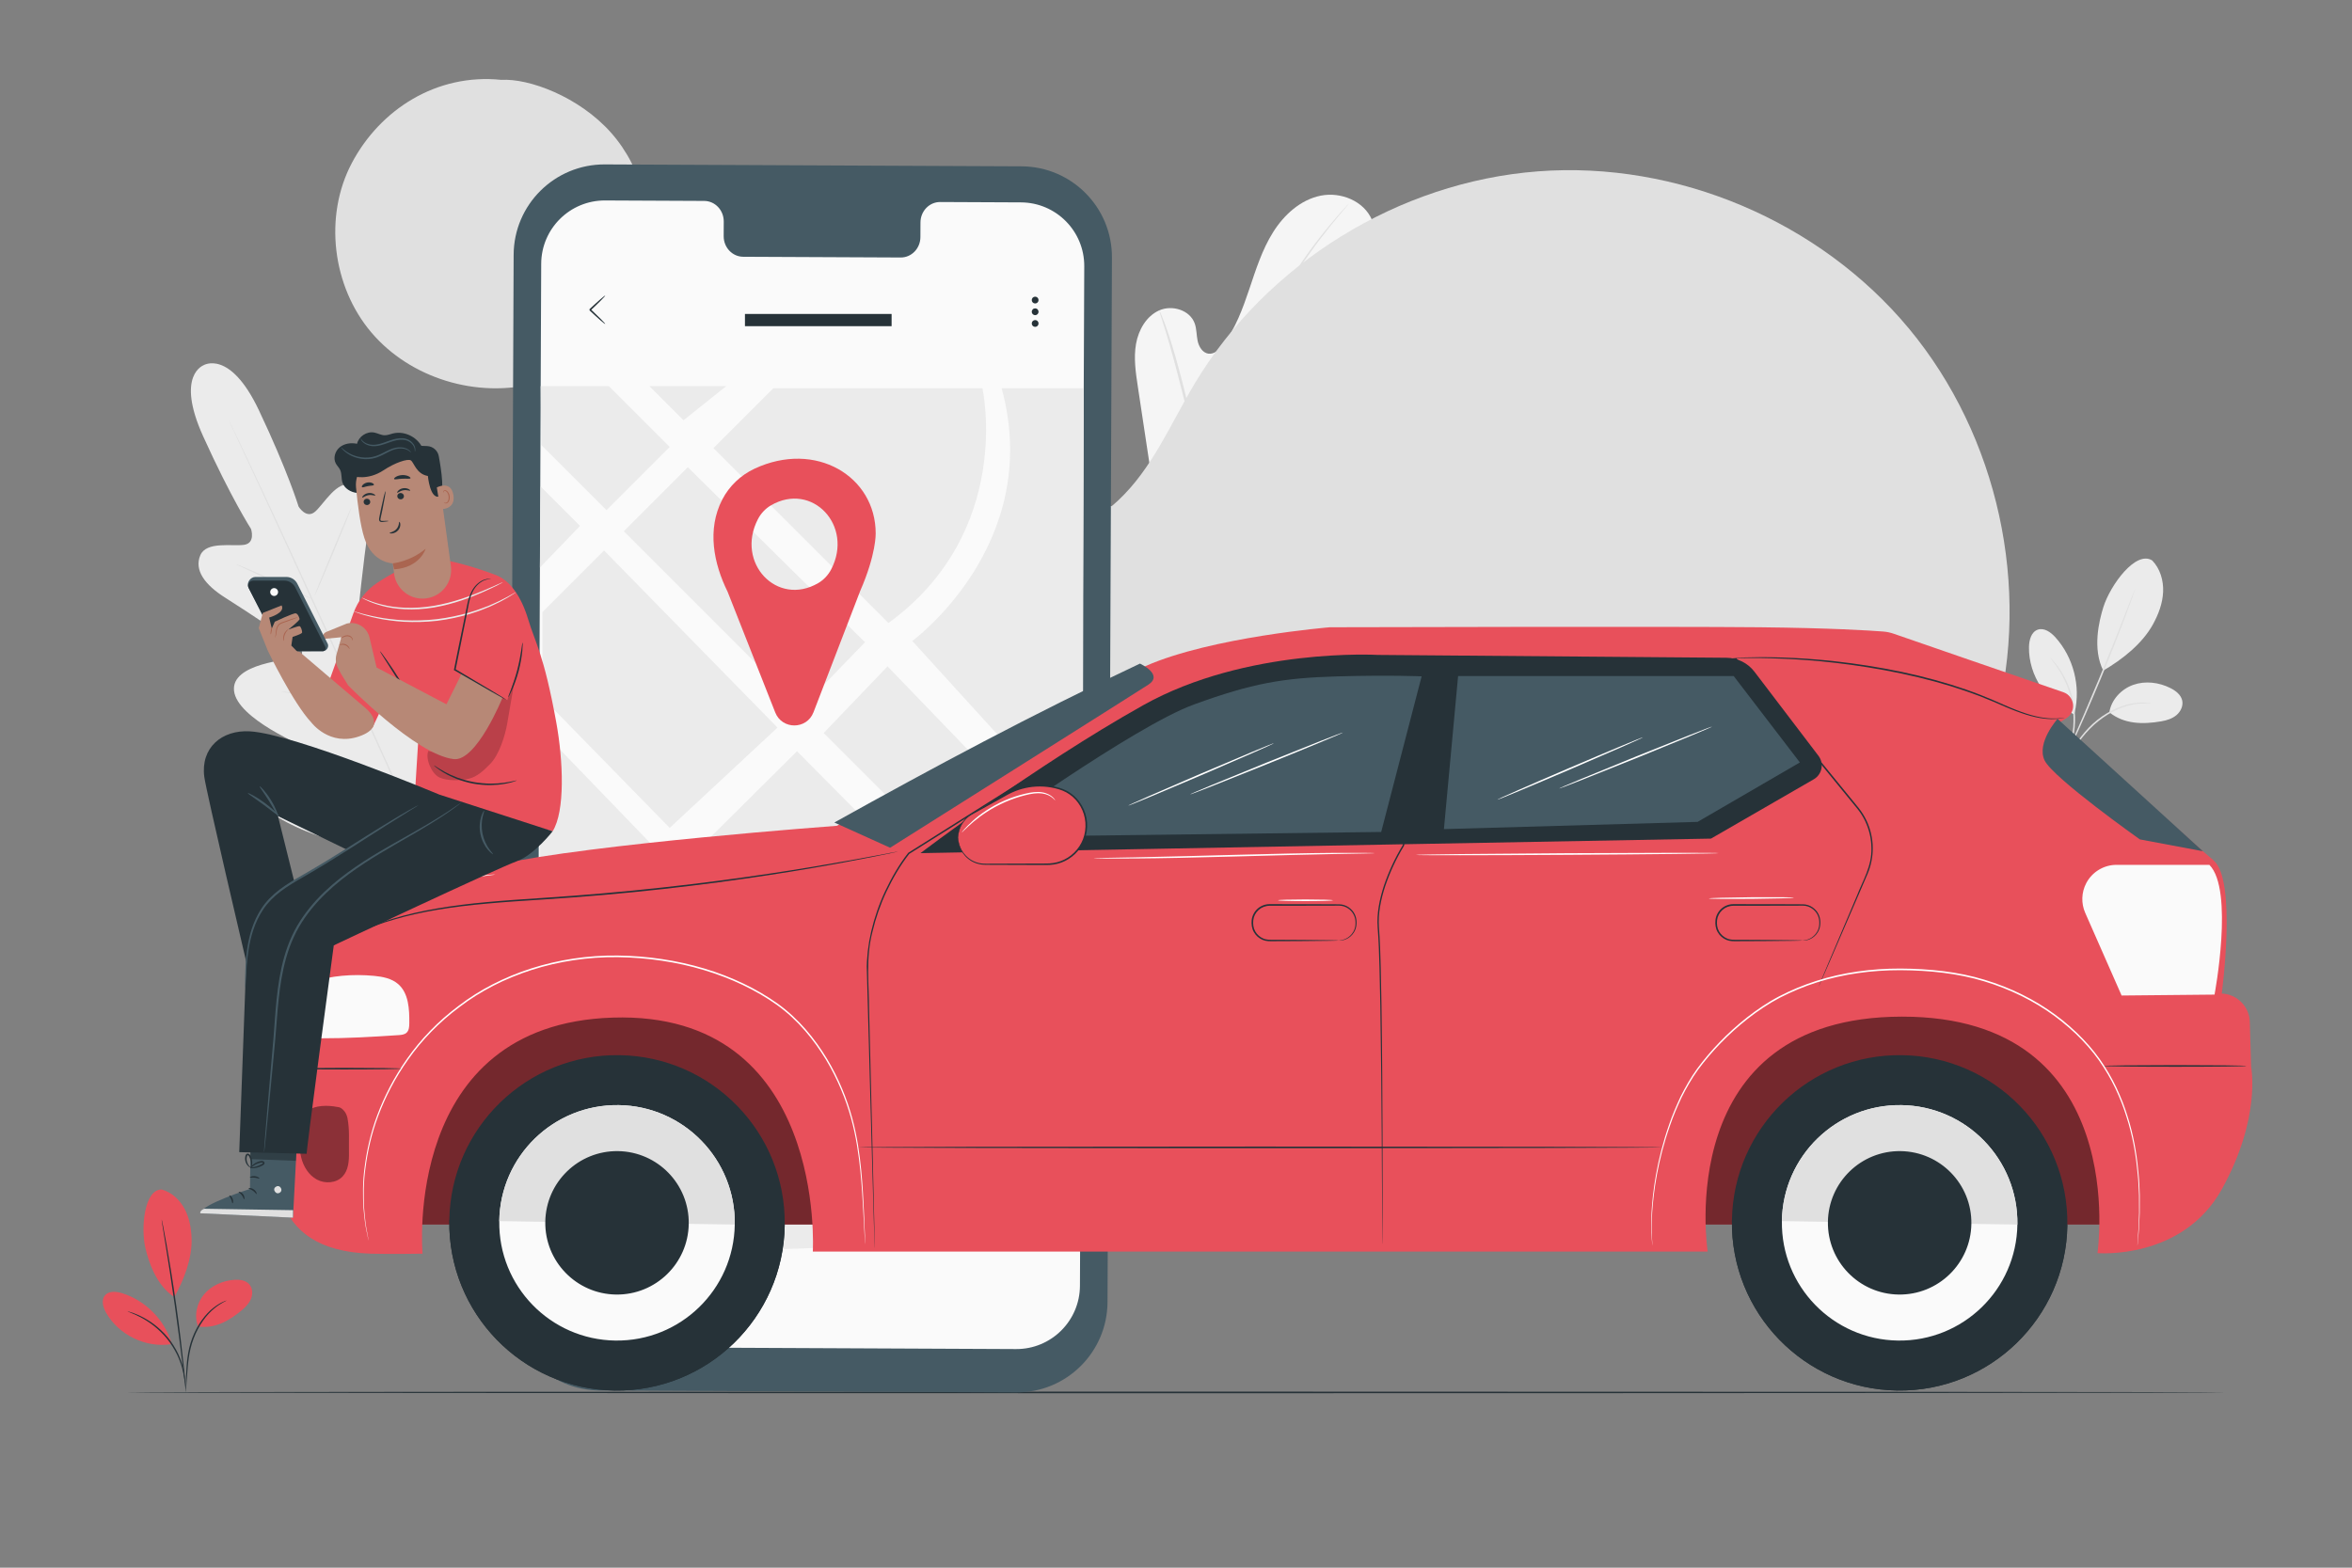<?xml version="1.0" encoding="UTF-8" standalone="no"?>
<svg
   xmlns:dc="http://purl.org/dc/elements/1.1/"
   xmlns:cc="http://creativecommons.org/ns#"
   xmlns:rdf="http://www.w3.org/1999/02/22-rdf-syntax-ns#"
   xmlns:svg="http://www.w3.org/2000/svg"
   xmlns="http://www.w3.org/2000/svg"
   xmlns:sodipodi="http://sodipodi.sourceforge.net/DTD/sodipodi-0.dtd"
   xmlns:inkscape="http://www.inkscape.org/namespaces/inkscape"
   version="1.1"
   id="svg2"
   xml:space="preserve"
   width="1000"
   height="666.667"
   viewBox="0 0 1000 666.667"
   sodipodi:docname="3339152.ai"><rect x="0" y="0" width="1000" height="666.667" fill="#808080" stroke="none"/><defs
     id="defs6"><clipPath
       clipPathUnits="userSpaceOnUse"
       id="clipPath18"><path
         d="M 0,500 H 750 V 0 H 0 Z"
         id="path16" /></clipPath><clipPath
       clipPathUnits="userSpaceOnUse"
       id="clipPath110"><path
         d="M 0,500 H 750 V 0 H 0 Z"
         id="path108" /></clipPath><clipPath
       clipPathUnits="userSpaceOnUse"
       id="clipPath126"><path
         d="M 0,500 H 750 V 0 H 0 Z"
         id="path124" /></clipPath><clipPath
       clipPathUnits="userSpaceOnUse"
       id="clipPath138"><path
         d="M 0,500 H 750 V 0 H 0 Z"
         id="path136" /></clipPath><clipPath
       clipPathUnits="userSpaceOnUse"
       id="clipPath234"><path
         d="M 0,500 H 750 V 0 H 0 Z"
         id="path232" /></clipPath><clipPath
       clipPathUnits="userSpaceOnUse"
       id="clipPath242"><path
         d="M 122.251,190.882 H 677.068 V 109.474 H 122.251 Z"
         id="path240" /></clipPath><clipPath
       clipPathUnits="userSpaceOnUse"
       id="clipPath300"><path
         d="M 95.566,147.341 H 111.313 V 122.938 H 95.566 Z"
         id="path298" /></clipPath><clipPath
       clipPathUnits="userSpaceOnUse"
       id="clipPath436"><path
         d="M 0,500 H 750 V 0 H 0 Z"
         id="path434" /></clipPath><clipPath
       clipPathUnits="userSpaceOnUse"
       id="clipPath448"><path
         d="m 136.345,293.638 h 29.622 v -42.425 h -29.622 z"
         id="path446" /></clipPath><clipPath
       clipPathUnits="userSpaceOnUse"
       id="clipPath532"><path
         d="m 79.851,133.071 h 14.683 v -3.279 H 79.851 Z"
         id="path530" /></clipPath><clipPath
       clipPathUnits="userSpaceOnUse"
       id="clipPath680"><path
         d="M 0,500 H 750 V 0 H 0 Z"
         id="path678" /></clipPath></defs><sodipodi:namedview
     pagecolor="#ffffff"
     bordercolor="#666666"
     borderopacity="1"
     objecttolerance="10"
     gridtolerance="10"
     guidetolerance="10"
     inkscape:pageopacity="0"
     inkscape:pageshadow="2"
     inkscape:window-width="640"
     inkscape:window-height="480"
     id="namedview4" /><g
     id="g10"
     inkscape:groupmode="layer"
     inkscape:label="3339152"
     transform="matrix(1.333,0,0,-1.333,0,666.667)"><g
       id="g12"><g
         id="g14"
         clip-path="url(#clipPath18)"><g
           id="g20"
           transform="translate(686.463,321.326)"><path
             d="m 0,0 c 2.54,-2.612 3.64,-6.405 3.478,-10.045 -0.163,-3.64 -1.484,-7.146 -3.24,-10.339 -3.397,-6.178 -9.766,-11.205 -15.858,-14.753 -3.499,7.004 -1.341,15.826 0.035,20.233 C -13.409,-7.938 -5.249,3.329 0,0"
             style="fill:#ebebeb;fill-opacity:1;fill-rule:nonzero;stroke:none"
             id="path22" /></g><g
           id="g24"
           transform="translate(672.791,272.889)"><path
             d="M 0,0 C 0.632,4.021 3.806,7.412 7.646,8.761 11.486,10.11 15.85,9.556 19.485,7.726 21.166,6.88 22.834,5.603 23.24,3.765 23.62,2.047 22.75,0.226 21.403,-0.907 20.057,-2.039 18.309,-2.581 16.575,-2.879 10.628,-3.903 4.686,-3.801 0,0"
             style="fill:#ebebeb;fill-opacity:1;fill-rule:nonzero;stroke:none"
             id="path26" /></g><g
           id="g28"
           transform="translate(657.629,255.898)"><path
             d="m 0,0 c -0.03,0.021 0.239,0.463 0.741,1.25 0.556,0.866 1.275,1.984 2.138,3.327 1.839,2.758 4.384,6.748 8.438,9.968 4.019,3.224 8.508,4.969 11.852,5.376 1.67,0.226 3.042,0.206 3.975,0.106 0.468,-0.031 0.827,-0.116 1.07,-0.152 0.242,-0.045 0.368,-0.077 0.366,-0.094 -0.005,-0.122 -2.076,0.323 -5.356,-0.217 C 19.956,19.073 15.588,17.314 11.636,14.146 7.662,10.993 5.094,7.084 3.179,4.375 2.229,3.003 1.459,1.892 0.905,1.138 0.353,0.384 0.027,-0.02 0,0"
             style="fill:#e0e0e0;fill-opacity:1;fill-rule:nonzero;stroke:none"
             id="path30" /></g><g
           id="g32"
           transform="translate(681.006,312.197)"><path
             d="m 0,0 c 0.017,-0.006 -0.043,-0.215 -0.172,-0.608 -0.151,-0.442 -0.347,-1.009 -0.587,-1.711 -0.518,-1.483 -1.297,-3.618 -2.28,-6.248 -1.966,-5.261 -4.783,-12.491 -8.073,-20.403 -3.294,-7.914 -6.438,-15.009 -8.784,-20.112 -1.172,-2.551 -2.138,-4.608 -2.824,-6.021 -0.328,-0.665 -0.593,-1.203 -0.8,-1.622 -0.187,-0.368 -0.293,-0.558 -0.31,-0.55 -0.016,0.007 0.059,0.211 0.217,0.593 0.184,0.43 0.42,0.981 0.712,1.662 0.658,1.496 1.565,3.561 2.675,6.086 2.261,5.138 5.35,12.251 8.642,20.161 3.288,7.906 6.157,15.11 8.208,20.335 1.009,2.569 1.833,4.667 2.431,6.188 0.277,0.688 0.502,1.245 0.676,1.678 C -0.108,-0.191 -0.016,0.006 0,0"
             style="fill:#e0e0e0;fill-opacity:1;fill-rule:nonzero;stroke:none"
             id="path34" /></g><g
           id="g36"
           transform="translate(661.729,272.824)"><path
             d="m 0,0 c 1.98,8.35 -0.39,17.608 -6.139,23.979 -1.464,1.623 -3.61,3.172 -5.666,2.432 -2.059,-0.742 -2.725,-3.318 -2.766,-5.506 -0.171,-9.106 5.759,-18.022 14.223,-21.384"
             style="fill:#ebebeb;fill-opacity:1;fill-rule:nonzero;stroke:none"
             id="path38" /></g><g
           id="g40"
           transform="translate(653.949,290.295)"><path
             d="m 0,0 c 0.026,0.023 0.362,-0.326 0.95,-0.981 0.297,-0.325 0.657,-0.726 1.022,-1.235 0.364,-0.507 0.834,-1.05 1.236,-1.729 0.423,-0.665 0.903,-1.385 1.316,-2.217 0.461,-0.807 0.858,-1.716 1.271,-2.676 0.774,-1.937 1.448,-4.147 1.818,-6.534 0.348,-2.391 0.362,-4.703 0.18,-6.783 C 7.67,-23.193 7.557,-24.179 7.339,-25.083 7.178,-26 6.919,-26.826 6.694,-27.582 6.497,-28.346 6.191,-28.996 5.978,-29.583 5.767,-30.173 5.525,-30.655 5.325,-31.047 4.932,-31.835 4.7,-32.261 4.669,-32.245 c -0.106,0.048 0.819,1.77 1.679,4.766 0.199,0.753 0.435,1.572 0.575,2.478 0.197,0.894 0.292,1.867 0.401,2.888 0.153,2.048 0.125,4.316 -0.216,6.664 -0.364,2.345 -1.011,4.519 -1.75,6.435 -0.394,0.95 -0.77,1.852 -1.21,2.656 -0.39,0.829 -0.846,1.549 -1.245,2.219 C 1.25,-1.496 -0.085,-0.072 0,0"
             style="fill:#e0e0e0;fill-opacity:1;fill-rule:nonzero;stroke:none"
             id="path42" /></g><g
           id="g44"
           transform="translate(65.061,383.657)"><path
             d="m 0,0 c 0,0 -9.202,-2.967 -0.278,-22.693 8.923,-19.727 15.284,-29.584 15.284,-29.584 0,0 1.533,-4.555 -2.264,-5.072 -3.797,-0.518 -12.025,1.194 -13.918,-3.335 -1.965,-4.695 1.294,-9.366 8.145,-13.65 6.85,-4.285 21.515,-14.223 22.838,-15.126 1.298,-0.887 2.542,-3.032 0.011,-3.799 -2.53,-0.767 -21.267,-1.837 -20.227,-10.698 1.039,-8.86 22.086,-17.66 24.368,-18.666 2.282,-1.006 2.792,-2.018 2.542,-3.285 -0.249,-1.267 -6.581,-1.033 -11.897,-1.555 -5.317,-0.523 -11.391,-2.061 -10.362,-7.123 1.028,-5.061 13.217,-16.167 43.874,-20.633 l 14.341,-1.14 8.386,11.767 c 16.413,26.276 15.821,42.755 12.624,46.812 -3.196,4.057 -8.297,0.418 -12.133,-3.3 -3.835,-3.718 -7.751,-8.7 -8.878,-8.071 -1.128,0.628 -1.57,1.671 -0.862,4.063 0.708,2.391 7.6,24.137 1.513,30.658 -6.087,6.522 -19.017,-7.081 -21.238,-8.515 -2.222,-1.434 -3.054,0.901 -2.891,2.465 0.166,1.593 2.065,19.206 3.226,27.202 1.16,7.996 -0.296,13.502 -5.149,15.039 -4.679,1.483 -8.692,-5.901 -11.542,-8.463 -2.85,-2.562 -5.333,1.552 -5.333,1.552 0,0 -3.408,11.226 -12.688,30.787 -9.281,19.561 -17.675,14.29 -17.675,14.29"
             style="fill:#ebebeb;fill-opacity:1;fill-rule:nonzero;stroke:none"
             id="path46" /></g><g
           id="g48"
           transform="translate(138.103,223.885)"><path
             d="m 0,0 c -6.759,14.394 -18.342,40.176 -28.402,62.259 -10.057,22.076 -19.181,42.056 -25.866,56.481 -3.344,7.197 -6.053,13.027 -7.935,17.076 -0.929,2.003 -1.653,3.565 -2.154,4.644 -0.236,0.521 -0.419,0.924 -0.55,1.213 -0.122,0.275 -0.174,0.42 -0.174,0.42 0,0 0.08,-0.132 0.215,-0.4 0.141,-0.285 0.337,-0.682 0.59,-1.194 0.518,-1.071 1.268,-2.621 2.23,-4.609 1.933,-4.004 4.688,-9.819 8.065,-17.016 6.759,-14.393 15.929,-34.353 25.985,-56.429 C -17.936,40.361 -6.398,14.56 0.287,0.134"
             style="fill:#e0e0e0;fill-opacity:1;fill-rule:nonzero;stroke:none"
             id="path50" /></g><g
           id="g52"
           transform="translate(75.297,320.116)"><path
             d="m 0,0 c 0.012,0.028 0.363,-0.089 0.989,-0.326 0.626,-0.234 1.522,-0.6 2.624,-1.062 2.203,-0.927 5.214,-2.286 8.508,-3.846 3.243,-1.55 6.176,-2.951 8.42,-4.023 1.014,-0.477 1.869,-0.879 2.557,-1.202 0.606,-0.282 0.935,-0.451 0.923,-0.48 -0.011,-0.028 -0.363,0.086 -0.991,0.319 -0.626,0.236 -1.522,0.601 -2.62,1.075 -2.194,0.95 -5.186,2.348 -8.48,3.907 C 8.678,-4.112 5.736,-2.732 3.486,-1.676 2.469,-1.205 1.61,-0.807 0.92,-0.486 0.316,-0.2 -0.012,-0.029 0,0"
             style="fill:#e0e0e0;fill-opacity:1;fill-rule:nonzero;stroke:none"
             id="path54" /></g><g
           id="g56"
           transform="translate(100.344,310.049)"><path
             d="M 0,0 C -0.114,0.048 2.415,6.377 5.647,14.135 8.88,21.896 11.592,28.147 11.707,28.1 11.82,28.053 9.292,21.725 6.059,13.963 2.827,6.205 0.114,-0.047 0,0"
             style="fill:#e0e0e0;fill-opacity:1;fill-rule:nonzero;stroke:none"
             id="path58" /></g><g
           id="g60"
           transform="translate(114.261,275.445)"><path
             d="m 0,0 c -0.023,0.021 0.201,0.326 0.625,0.859 0.485,0.603 1.091,1.356 1.811,2.249 1.526,1.9 3.623,4.533 5.829,7.522 2.214,2.986 4.124,5.758 5.49,7.775 0.644,0.949 1.186,1.749 1.621,2.389 0.386,0.562 0.612,0.866 0.638,0.85 0.027,-0.017 -0.15,-0.352 -0.491,-0.943 C 15.182,20.11 14.672,19.264 14.02,18.232 12.719,16.167 10.845,13.359 8.624,10.364 6.411,7.366 4.27,4.757 2.679,2.906 1.879,1.983 1.225,1.244 0.757,0.746 0.292,0.247 0.023,-0.02 0,0"
             style="fill:#e0e0e0;fill-opacity:1;fill-rule:nonzero;stroke:none"
             id="path62" /></g><g
           id="g64"
           transform="translate(89.602,279.564)"><path
             d="m 0,0 c 0.004,0.03 0.354,0.006 0.98,-0.063 0.721,-0.091 1.605,-0.204 2.648,-0.335 2.234,-0.304 5.314,-0.752 8.712,-1.275 3.399,-0.523 6.472,-1.022 8.693,-1.404 1.034,-0.188 1.912,-0.347 2.626,-0.476 0.619,-0.123 0.959,-0.205 0.954,-0.236 -0.005,-0.03 -0.354,-0.006 -0.98,0.063 -0.72,0.092 -1.605,0.204 -2.649,0.336 -2.233,0.303 -5.313,0.752 -8.712,1.275 C 8.874,-1.592 5.801,-1.094 3.581,-0.711 2.546,-0.523 1.668,-0.364 0.954,-0.235 0.335,-0.113 -0.005,-0.031 0,0"
             style="fill:#e0e0e0;fill-opacity:1;fill-rule:nonzero;stroke:none"
             id="path66" /></g><g
           id="g68"
           transform="translate(98.007,247.454)"><path
             d="m 0,0 c 0.004,0.031 0.451,-0.004 1.254,-0.093 0.885,-0.108 2.025,-0.249 3.395,-0.417 2.864,-0.372 6.817,-0.917 11.178,-1.546 4.362,-0.629 8.308,-1.222 11.161,-1.674 1.361,-0.226 2.495,-0.414 3.375,-0.559 0.795,-0.142 1.233,-0.234 1.228,-0.265 -0.004,-0.03 -0.45,0.004 -1.253,0.093 -0.885,0.109 -2.026,0.249 -3.395,0.418 -2.864,0.372 -6.818,0.916 -11.18,1.545 C 11.402,-1.869 7.457,-1.275 4.604,-0.823 3.243,-0.598 2.108,-0.41 1.229,-0.265 0.434,-0.123 -0.004,-0.03 0,0"
             style="fill:#e0e0e0;fill-opacity:1;fill-rule:nonzero;stroke:none"
             id="path70" /></g><g
           id="g72"
           transform="translate(128.874,243.221)"><path
             d="m 0,0 c -0.024,0.02 0.249,0.414 0.764,1.109 0.566,0.757 1.304,1.744 2.194,2.933 1.848,2.479 4.389,5.912 7.086,9.78 2.705,3.866 5.06,7.429 6.747,10.021 0.812,1.244 1.485,2.277 2.001,3.068 0.475,0.723 0.751,1.115 0.777,1.099 C 19.595,27.994 19.37,27.571 18.94,26.819 18.51,26.068 17.871,24.991 17.058,23.674 15.438,21.037 13.12,17.439 10.411,13.566 7.708,9.691 5.123,6.282 3.208,3.85 2.247,2.637 1.46,1.662 0.9,1.001 0.343,0.339 0.024,-0.019 0,0"
             style="fill:#e0e0e0;fill-opacity:1;fill-rule:nonzero;stroke:none"
             id="path74" /></g><g
           id="g76"
           transform="translate(362.468,265.351)"><path
             d="m 0,0 c -25.62,12.894 -35.261,42.307 -38.261,69.565 -0.502,4.549 -1.689,9.251 -0.11,13.536 1.581,4.283 6.214,7.724 10.543,6.402 3.592,-1.096 5.622,-4.796 7.972,-7.758 3.124,-3.943 7.368,-6.965 12.085,-8.608 3.099,-1.079 6.798,-1.478 9.418,0.503 3.594,2.719 3.274,8.181 2.596,12.681 -1.267,8.386 -2.532,16.772 -3.798,25.157 -0.679,4.498 -1.357,9.094 -0.574,13.571 0.783,4.476 3.304,8.894 7.414,10.714 4.111,1.819 9.766,0.114 11.307,-4.163 0.641,-1.78 0.544,-3.738 0.938,-5.589 0.396,-1.851 1.566,-3.793 3.416,-4.057 1.874,-0.269 3.491,1.269 4.647,2.781 3.991,5.219 6.299,11.532 8.404,17.784 2.106,6.251 4.105,12.627 7.606,18.196 3.5,5.57 8.765,10.343 15.162,11.64 6.397,1.298 13.843,-1.689 16.388,-7.785 2.553,-6.112 -0.22,-13.09 -3.507,-18.811 -4.878,-8.489 -10.977,-16.255 -18.046,-22.976 -1.274,-1.213 -2.656,-2.524 -2.957,-4.27 -0.544,-3.144 2.732,-5.714 5.838,-6.273 3.519,-0.633 7.111,0.243 10.681,0.337 3.571,0.094 7.6,-0.905 9.407,-4.032 2.51,-4.336 -0.642,-9.717 -3.972,-13.424 -6.67,-7.425 -14.609,-13.675 -23.359,-18.395 -3.137,-1.691 -6.469,-3.259 -8.804,-5.972 -2.335,-2.714 -3.363,-6.995 -1.29,-9.933 2.074,-2.942 6.363,-3.358 9.74,-2.212 3.375,1.144 6.21,3.477 9.336,5.203 5.85,3.23 13.904,3.959 18.641,-0.816 3.114,-3.14 4.051,-8.002 3.339,-12.383 C 79.489,46.231 77.338,42.235 74.981,38.497 66.745,25.425 55.402,14.221 41.765,7.168 28.129,0.115 15.021,-3.155 0,0"
             style="fill:#f5f5f5;fill-opacity:1;fill-rule:nonzero;stroke:none"
             id="path78" /></g><g
           id="g80"
           transform="translate(367.012,283.367)"><path
             d="m 0,0 c 2.014,14.267 5.518,29.721 9.737,45.76 1.071,4.005 2.127,7.963 3.169,11.864 1.049,3.891 2.089,7.75 3.34,11.461 2.469,7.436 5.409,14.397 8.407,20.917 2.996,6.524 6.077,12.605 8.999,18.27 2.936,5.662 5.772,10.887 8.559,15.539 5.547,9.33 10.902,16.31 14.773,20.952 1.932,2.329 3.489,4.086 4.561,5.263 0.517,0.56 0.922,1 1.226,1.331 0.281,0.295 0.429,0.442 0.44,0.433 0.012,-0.01 -0.116,-0.176 -0.375,-0.492 -0.29,-0.344 -0.676,-0.802 -1.165,-1.385 -1.029,-1.213 -2.545,-3.003 -4.437,-5.36 -3.788,-4.7 -9.049,-11.711 -14.516,-21.052 -2.747,-4.658 -5.546,-9.887 -8.449,-15.554 C 31.375,102.271 28.321,96.188 25.352,89.672 22.381,83.159 19.468,76.217 17.023,68.819 15.785,65.126 14.758,61.3 13.709,57.398 12.669,53.5 11.614,49.544 10.546,45.541 6.33,29.514 2.812,14.103 0.761,-0.115"
             style="fill:#e0e0e0;fill-opacity:1;fill-rule:nonzero;stroke:none"
             id="path82" /></g><g
           id="g84"
           transform="translate(383.49,352.519)"><path
             d="m 0,0 c -0.054,-0.017 -0.307,0.645 -0.718,1.857 -0.416,1.211 -0.961,2.981 -1.6,5.178 -1.286,4.392 -2.853,10.518 -4.556,17.277 -1.703,6.764 -3.353,12.849 -4.701,17.209 -0.668,2.182 -1.226,3.943 -1.628,5.154 -0.395,1.216 -0.588,1.898 -0.534,1.919 0.054,0.021 0.35,-0.622 0.839,-1.805 0.497,-1.181 1.143,-2.917 1.884,-5.083 1.498,-4.329 3.246,-10.415 4.95,-17.185 C -4.401,17.846 -2.897,11.807 -1.748,7.193 -1.217,5.112 -0.766,3.358 -0.405,1.951 -0.093,0.712 0.057,0.017 0,0"
             style="fill:#e0e0e0;fill-opacity:1;fill-rule:nonzero;stroke:none"
             id="path86" /></g><g
           id="g88"
           transform="translate(439.824,371.709)"><path
             d="m 0,0 c 0.01,-0.057 -0.8,-0.272 -2.27,-0.61 -1.466,-0.348 -3.59,-0.838 -6.195,-1.528 -5.221,-1.339 -12.367,-3.441 -20.149,-6.105 -7.782,-2.679 -14.719,-5.403 -19.68,-7.518 -2.489,-1.041 -4.48,-1.937 -5.86,-2.548 -1.378,-0.616 -2.153,-0.933 -2.18,-0.881 -0.025,0.054 0.701,0.469 2.039,1.179 1.34,0.703 3.299,1.685 5.765,2.8 4.914,2.261 11.842,5.083 19.645,7.771 7.806,2.67 15.006,4.69 20.279,5.883 2.631,0.619 4.782,1.022 6.274,1.269 C -0.84,-0.048 -0.012,0.059 0,0"
             style="fill:#e0e0e0;fill-opacity:1;fill-rule:nonzero;stroke:none"
             id="path90" /></g><g
           id="g92"
           transform="translate(367.57,284.536)"><path
             d="m 0,0 c -0.025,-0.016 -0.195,0.208 -0.499,0.648 -0.35,0.528 -0.776,1.172 -1.293,1.952 -1.115,1.7 -2.665,4.201 -4.539,7.317 -3.752,6.229 -8.664,14.996 -13.953,24.743 -5.294,9.752 -10.117,18.553 -13.734,24.851 -1.768,3.06 -3.224,5.577 -4.305,7.448 -0.465,0.813 -0.847,1.483 -1.161,2.034 -0.257,0.468 -0.38,0.722 -0.356,0.739 0.025,0.015 0.195,-0.209 0.5,-0.649 0.349,-0.528 0.776,-1.171 1.292,-1.951 1.115,-1.699 2.665,-4.201 4.539,-7.316 3.752,-6.229 8.664,-14.997 13.956,-24.748 C -14.262,25.319 -9.438,16.519 -5.822,10.22 -4.052,7.162 -2.598,4.643 -1.517,2.773 -1.052,1.96 -0.67,1.289 -0.356,0.74 -0.099,0.269 0.024,0.015 0,0"
             style="fill:#e0e0e0;fill-opacity:1;fill-rule:nonzero;stroke:none"
             id="path94" /></g><g
           id="g96"
           transform="translate(440.923,320.454)"><path
             d="m 0,0 c 0.011,-0.027 -0.237,-0.172 -0.719,-0.425 -0.572,-0.289 -1.274,-0.643 -2.126,-1.072 -1.967,-0.968 -4.622,-2.274 -7.852,-3.861 -6.631,-3.262 -15.736,-7.871 -25.79,-12.979 -10.058,-5.11 -19.215,-9.64 -25.915,-12.765 -3.349,-1.564 -6.072,-2.801 -7.971,-3.618 -0.878,-0.372 -1.603,-0.677 -2.192,-0.928 -0.505,-0.204 -0.777,-0.297 -0.788,-0.27 -0.012,0.027 0.236,0.172 0.718,0.426 0.571,0.287 1.274,0.641 2.126,1.071 1.967,0.967 4.621,2.272 7.852,3.86 6.63,3.261 15.737,7.872 25.794,12.981 10.054,5.109 19.211,9.639 25.91,12.763 3.349,1.564 6.072,2.802 7.973,3.619 0.877,0.371 1.601,0.679 2.191,0.927 C -0.284,-0.067 -0.014,0.026 0,0"
             style="fill:#e0e0e0;fill-opacity:1;fill-rule:nonzero;stroke:none"
             id="path98" /></g><g
           id="g100"
           transform="translate(551.8,374.155)"><path
             d="m 0,0 c -11.749,-6.832 -23.656,5.796 -17.216,18.258 0.857,1.658 2.168,3.049 3.731,3.958 C -1.734,29.048 10.174,16.419 3.731,3.958 2.875,2.3 1.563,0.909 0,0 m 16.421,14.198 c 0,16.315 -17.143,26.651 -34.62,18.473 -3.947,-1.847 -7.213,-4.973 -9.197,-8.815 -4.397,-8.518 -2.456,-18.245 1.533,-26.321 l 13.601,-34.474 c 1.961,-4.968 9.003,-4.939 10.922,0.046 l 13.337,34.654 c 4.617,10.554 4.424,16.437 4.424,16.437"
             style="fill:#f5f5f5;fill-opacity:1;fill-rule:nonzero;stroke:none"
             id="path102" /></g></g></g><g
       id="g104"><g
         id="g106"
         clip-path="url(#clipPath110)"><g
           id="g112"
           transform="translate(636.392,269.685)"><path
             d="m 0,0 c 11.516,43.012 0.937,91.328 -27.498,125.592 -28.435,34.265 -73.972,53.571 -118.369,50.182 -44.397,-3.388 -86.479,-29.379 -109.385,-67.562 -7.737,-12.897 -13.619,-27.333 -24.645,-37.562 -14.913,-13.834 -36.673,-17.491 -57.009,-17.016 -20.337,0.475 -40.594,4.428 -60.895,3.14 -35.993,-2.283 -70.802,-22.394 -89.259,-53.378 -18.458,-30.984 -19.28,-72.149 -0.586,-102.991 15.347,-25.32 41.985,-42.268 70.193,-51.263 28.207,-8.995 58.158,-10.799 87.755,-11.563 65.599,-1.695 132.722,1.677 193.864,25.506 61.141,23.83 116.02,71.013 135.29,133.74"
             style="fill:#e0e0e0;fill-opacity:1;fill-rule:nonzero;stroke:none"
             id="path114" /></g><g
           id="g116"
           transform="translate(112.213,448.109)"><path
             d="M 0,0 C 8.99,17.029 26.992,28.674 47.676,26.539 56.487,27.063 72.436,21.197 82.652,9.718 92.869,-1.761 97.055,-18.694 93.065,-33.535 88.066,-52.131 77.218,-65.402 58.584,-70.257 39.95,-75.112 18.71,-68.738 6.245,-54.061 -6.221,-39.384 -8.99,-17.029 0,0"
             style="fill:#e0e0e0;fill-opacity:1;fill-rule:nonzero;stroke:none"
             id="path118" /></g></g></g><g
       id="g120"><g
         id="g122"
         clip-path="url(#clipPath126)"><g
           id="g128"
           transform="translate(709.963,55.917)"><path
             d="m 0,0 c 0,-0.144 -149.98,-0.261 -334.947,-0.261 -185.032,0 -334.98,0.117 -334.98,0.261 0,0.144 149.948,0.261 334.98,0.261 C -149.98,0.261 0,0.144 0,0"
             style="fill:#263238;fill-opacity:1;fill-rule:nonzero;stroke:none"
             id="path130" /></g></g></g><g
       id="g132"><g
         id="g134"
         clip-path="url(#clipPath138)"><g
           id="g140"
           transform="translate(324.163,55.917)"><path
             d="m 0,0 -132.92,0.615 c -15.987,0.073 -28.889,13.09 -28.821,29.076 l 1.409,333.235 c 0.067,15.995 13.092,28.906 29.087,28.832 L 1.676,391.144 c 15.987,-0.074 28.888,-13.09 28.821,-29.077 L 29.088,28.832 C 29.02,12.837 15.996,-0.073 0,0"
             style="fill:#455a64;fill-opacity:1;fill-rule:nonzero;stroke:none"
             id="path142" /></g><g
           id="g144"
           transform="translate(325.649,435.56)"><path
             d="m 0,0 -25.771,0.119 c -3.456,0.015 -6.271,-2.901 -6.285,-6.514 l -0.021,-4.674 c -0.014,-3.613 -2.829,-6.529 -6.284,-6.513 l -50.234,0.232 c -3.456,0.016 -6.245,2.958 -6.23,6.571 l 0.02,4.675 c 0.015,3.612 -2.775,6.555 -6.231,6.57 l -9.064,0.042 -22.555,0.104 c -11.202,0.052 -20.324,-8.989 -20.371,-20.192 l -1.375,-325.261 c -0.048,-11.197 8.987,-20.313 20.184,-20.365 l 132.655,-0.612 c 11.201,-0.052 20.323,8.99 20.371,20.192 l 1.375,325.262 C 20.231,-9.168 11.196,-0.052 0,0"
             style="fill:#fafafa;fill-opacity:1;fill-rule:nonzero;stroke:none"
             id="path146" /></g><g
           id="g148"
           transform="translate(172.458,376.948)"><path
             d="M 0,0 H 21.741 L 41.146,-19.404 20.975,-39.575 0.23,-18.83 Z"
             style="fill:#ebebeb;fill-opacity:1;fill-rule:nonzero;stroke:none"
             id="path150" /></g><g
           id="g152"
           transform="translate(218.029,366.055)"><path
             d="M 0,0 -10.894,10.894 H 13.617 Z"
             style="fill:#ebebeb;fill-opacity:1;fill-rule:nonzero;stroke:none"
             id="path154" /></g><g
           id="g156"
           transform="translate(227.561,357.161)"><path
             d="m 0,0 19.085,19.085 h 66.704 c 0,0 10.213,-45.596 -29.958,-74.874 z"
             style="fill:#ebebeb;fill-opacity:1;fill-rule:nonzero;stroke:none"
             id="path158" /></g><g
           id="g160"
           transform="translate(219.391,351.076)"><path
             d="m 0,0 -20.426,-20.426 56.512,-56.512 20.426,21.107 z"
             style="fill:#ebebeb;fill-opacity:1;fill-rule:nonzero;stroke:none"
             id="path162" /></g><g
           id="g164"
           transform="translate(172.214,319.075)"><path
             d="M 0,0 12.794,13.277 0.245,25.826 Z"
             style="fill:#ebebeb;fill-opacity:1;fill-rule:nonzero;stroke:none"
             id="path166" /></g><g
           id="g168"
           transform="translate(192.667,324.522)"><path
             d="m 0,0 -19.66,-19.66 v -27.319 l 40.597,-41.533 34.383,32 z"
             style="fill:#ebebeb;fill-opacity:1;fill-rule:nonzero;stroke:none"
             id="path170" /></g><g
           id="g172"
           transform="translate(290.981,295.643)"><path
             d="M 0,0 C 0,0 42.114,30.879 28.497,80.604 H 54.688 L 54.37,-59.752 Z"
             style="fill:#ebebeb;fill-opacity:1;fill-rule:nonzero;stroke:none"
             id="path174" /></g><g
           id="g176"
           transform="translate(283.085,287.541)"><path
             d="m 0,0 -20.368,-21.264 62.448,-62.447 19.099,20.24 z"
             style="fill:#ebebeb;fill-opacity:1;fill-rule:nonzero;stroke:none"
             id="path178" /></g><g
           id="g180"
           transform="translate(254.212,260.458)"><path
             d="M 0,0 -32.007,-31.784 32.007,-95.35 63.954,-64.462 Z"
             style="fill:#ebebeb;fill-opacity:1;fill-rule:nonzero;stroke:none"
             id="path182" /></g><g
           id="g184"
           transform="translate(237.434,101.229)"><path
             d="M 0,0 48.933,50.725 95.485,3.272 Z"
             style="fill:#ebebeb;fill-opacity:1;fill-rule:nonzero;stroke:none"
             id="path186" /></g><g
           id="g188"
           transform="translate(294.003,158.5)"><path
             d="m 0,0 50.958,50.484 c 0,-2.242 -0.442,-104.714 -0.442,-104.714 z"
             style="fill:#ebebeb;fill-opacity:1;fill-rule:nonzero;stroke:none"
             id="path190" /></g><g
           id="g192"
           transform="translate(250.369,186.861)"><path
             d="m 0,0 28.908,-28.907 -57.072,-58.906 -26.379,31.634 z"
             style="fill:#ebebeb;fill-opacity:1;fill-rule:nonzero;stroke:none"
             id="path194" /></g><g
           id="g196"
           transform="translate(172.261,126.578)"><path
             d="M 0,0 C 2.727,0.273 72.638,65.738 72.638,65.738 L 0,141.007 Z"
             style="fill:#ebebeb;fill-opacity:1;fill-rule:nonzero;stroke:none"
             id="path198" /></g><g
           id="g200"
           transform="translate(171.248,111.66)"><path
             d="m 0,0 16.833,14.918 23.306,-27.53 H 0 v 10.531"
             style="fill:#ebebeb;fill-opacity:1;fill-rule:nonzero;stroke:none"
             id="path202" /></g><g
           id="g204"
           transform="translate(193.031,396.767)"><path
             d="m 0,0 c -0.099,-0.105 -2.334,1.84 -4.994,4.344 l -0.002,0.002 c 0,0.758 0.001,0.211 0.002,0.381 l 0.004,0.003 0.008,0.008 0.015,0.014 0.031,0.03 0.062,0.058 0.124,0.116 0.246,0.229 c 0.162,0.151 0.322,0.3 0.481,0.447 0.312,0.286 0.616,0.566 0.915,0.839 0.547,0.488 1.07,0.954 1.57,1.399 C -0.633,8.656 -0.049,9.115 0,9.063 0.049,9.01 -0.446,8.456 -1.286,7.602 -1.761,7.131 -2.258,6.638 -2.779,6.122 -3.071,5.841 -3.369,5.554 -3.674,5.26 -3.831,5.111 -3.989,4.96 -4.149,4.808 L -4.394,4.577 -4.517,4.46 -4.579,4.402 -4.61,4.373 -4.626,4.358 -4.634,4.351 -4.638,4.347 c 0,0.169 -0.002,-0.38 -0.001,0.378 L -4.637,4.723 C -1.978,2.219 0.099,0.104 0,0"
             style="fill:#263238;fill-opacity:1;fill-rule:nonzero;stroke:none"
             id="path206" /></g><g
           id="g208"
           transform="translate(331.253,404.395)"><path
             d="m 0,0 c 0,-0.599 -0.485,-1.084 -1.084,-1.084 -0.6,0 -1.085,0.485 -1.085,1.084 0,0.599 0.485,1.085 1.085,1.085 C -0.485,1.085 0,0.599 0,0"
             style="fill:#263238;fill-opacity:1;fill-rule:nonzero;stroke:none"
             id="path210" /></g><g
           id="g212"
           transform="translate(330.935,401.431)"><path
             d="m 0,0 c 0.423,-0.424 0.423,-1.11 0,-1.534 -0.424,-0.424 -1.11,-0.424 -1.534,0 -0.424,0.424 -0.424,1.11 0,1.534 0.424,0.423 1.11,0.423 1.534,0"
             style="fill:#263238;fill-opacity:1;fill-rule:nonzero;stroke:none"
             id="path214" /></g><g
           id="g216"
           transform="translate(331.253,396.933)"><path
             d="m 0,0 c 0,-0.599 -0.485,-1.084 -1.084,-1.084 -0.6,0 -1.085,0.485 -1.085,1.084 0,0.599 0.485,1.085 1.085,1.085 C -0.485,1.085 0,0.599 0,0"
             style="fill:#263238;fill-opacity:1;fill-rule:nonzero;stroke:none"
             id="path218" /></g><path
           d="m 284.384,396.069 h -46.776 v 3.897 h 46.776 z"
           style="fill:#263238;fill-opacity:1;fill-rule:nonzero;stroke:none"
           id="path220" /><g
           id="g222"
           transform="translate(260.964,314.098)"><path
             d="m 0,0 c -13.124,-7.63 -26.423,6.474 -19.23,20.393 0.957,1.852 2.422,3.406 4.168,4.421 C -1.938,32.446 11.363,18.34 4.168,4.42 3.211,2.569 1.746,1.015 0,0 m 18.341,15.858 c 0,18.224 -19.148,29.768 -38.669,20.634 -4.409,-2.063 -8.057,-5.555 -10.272,-9.846 -4.911,-9.514 -2.743,-20.378 1.711,-29.399 l 15.193,-38.506 c 2.19,-5.55 10.056,-5.516 12.198,0.051 l 14.897,38.707 c 5.158,11.789 4.942,18.359 4.942,18.359"
             style="fill:#e8505b;fill-opacity:1;fill-rule:nonzero;stroke:none"
             id="path224" /></g></g></g><path
       d="M 677.068,109.474 H 122.251 v 81.407 h 554.817 z"
       style="fill:#e8505b;fill-opacity:1;fill-rule:nonzero;stroke:none"
       id="path226" /><g
       id="g228"><g
         id="g230"
         clip-path="url(#clipPath234)"><g
           id="g236"><g
             id="g238" /><g
             id="g248"><g
               clip-path="url(#clipPath242)"
               opacity="0.5"
               id="g246"><path
                 d="M 677.068,109.474 H 122.251 v 81.407 h 554.817 z"
                 style="fill:#000000;fill-opacity:1;fill-rule:nonzero;stroke:none"
                 id="path244" /></g></g></g><g
           id="g250"
           transform="translate(143.309,110.788)"><path
             d="M 0,0 C -0.426,-29.543 23.178,-53.839 52.721,-54.265 82.265,-54.69 106.56,-31.087 106.986,-1.544 107.413,28 83.808,52.295 54.264,52.721 24.721,53.147 0.426,29.543 0,0"
             style="fill:#263238;fill-opacity:1;fill-rule:nonzero;stroke:none"
             id="path252" /></g><g
           id="g254"
           transform="translate(143.319,110.925)"><path
             d="m 0,0 c -0.001,-0.046 -0.009,-0.092 -0.009,-0.138 -0.427,-29.543 23.178,-53.839 52.721,-54.264 29.543,-0.426 53.839,23.177 54.265,52.72 10e-4,0.047 -0.005,0.092 -0.005,0.139 z"
             style="fill:#263238;fill-opacity:1;fill-rule:nonzero;stroke:none"
             id="path256" /></g><g
           id="g258"
           transform="translate(159.247,110.557)"><path
             d="M 0,0 C -0.299,-20.741 16.272,-37.798 37.014,-38.098 57.755,-38.396 74.813,-21.825 75.112,-1.083 75.411,19.658 58.839,36.716 38.097,37.015 17.355,37.313 0.299,20.742 0,0"
             style="fill:#fafafa;fill-opacity:1;fill-rule:nonzero;stroke:none"
             id="path260" /></g><g
           id="g262"
           transform="translate(197.344,147.572)"><path
             d="m 0,0 c -20.742,0.299 -37.798,-16.272 -38.097,-37.015 l 75.112,-1.083 C 37.313,-17.356 20.742,-0.299 0,0"
             style="fill:#e0e0e0;fill-opacity:1;fill-rule:nonzero;stroke:none"
             id="path264" /></g><g
           id="g266"
           transform="translate(173.925,110.346)"><path
             d="M 0,0 C -0.182,-12.636 9.913,-23.025 22.546,-23.207 35.181,-23.39 45.572,-13.295 45.754,-0.66 45.937,11.975 35.841,22.364 23.207,22.547 10.572,22.729 0.182,12.635 0,0"
             style="fill:#263238;fill-opacity:1;fill-rule:nonzero;stroke:none"
             id="path268" /></g><g
           id="g270"
           transform="translate(552.41,110.788)"><path
             d="m 0,0 c -0.426,-29.543 23.179,-53.839 52.722,-54.265 29.544,-0.425 53.839,23.179 54.264,52.721 C 107.413,28 83.809,52.295 54.265,52.721 24.722,53.147 0.427,29.543 0,0"
             style="fill:#263238;fill-opacity:1;fill-rule:nonzero;stroke:none"
             id="path272" /></g><g
           id="g274"
           transform="translate(552.42,110.925)"><path
             d="m 0,0 c -0.001,-0.046 -0.009,-0.092 -0.01,-0.138 -0.426,-29.543 23.179,-53.839 52.722,-54.264 29.544,-0.426 53.839,23.178 54.265,52.72 10e-4,0.047 -0.005,0.092 -0.005,0.139 z"
             style="fill:#263238;fill-opacity:1;fill-rule:nonzero;stroke:none"
             id="path276" /></g><g
           id="g278"
           transform="translate(568.348,110.557)"><path
             d="M 0,0 C -0.3,-20.741 16.271,-37.798 37.013,-38.098 57.755,-38.396 74.812,-21.825 75.111,-1.083 75.41,19.658 58.839,36.716 38.097,37.015 17.354,37.313 0.299,20.742 0,0"
             style="fill:#fafafa;fill-opacity:1;fill-rule:nonzero;stroke:none"
             id="path280" /></g><g
           id="g282"
           transform="translate(606.445,147.572)"><path
             d="m 0,0 c -20.742,0.299 -37.798,-16.272 -38.097,-37.015 l 75.112,-1.083 C 37.313,-17.356 20.742,-0.299 0,0"
             style="fill:#e0e0e0;fill-opacity:1;fill-rule:nonzero;stroke:none"
             id="path284" /></g><g
           id="g286"
           transform="translate(583.026,110.346)"><path
             d="M 0,0 C -0.182,-12.636 9.913,-23.025 22.547,-23.207 35.182,-23.39 45.572,-13.295 45.755,-0.66 45.938,11.975 35.842,22.364 23.207,22.547 10.573,22.729 0.183,12.635 0,0"
             style="fill:#263238;fill-opacity:1;fill-rule:nonzero;stroke:none"
             id="path288" /></g><g
           id="g290"
           transform="translate(266.932,236.681)"><path
             d="m 0,0 c 0,0 -78.781,-5.81 -107.98,-12.359 -20.579,-4.616 -60.261,-12.58 -59.783,-37.546 l 3.148,-17.896 c 0,0 -14.723,-6.722 -14.723,-23.877 0,-17.154 -3.595,-43.766 30.762,-44.83 5.663,-0.175 16.418,0 16.418,0 0,0 -6.596,73.174 60.63,75.316 68.389,2.178 63.846,-74.647 63.846,-74.647 h 285.426 c 0,0 -11.715,74.848 61.906,74.954 73.621,0.106 62.42,-75.442 62.42,-75.442 0,0 27.082,-2.344 39.682,20.418 12.602,22.762 9.322,38.963 9.322,38.963 l -0.417,14.385 c -0.142,4.899 -4.056,8.849 -8.952,9.038 0,0 4.919,36.225 -2.628,42.496 -7.547,6.27 -48.923,44.092 -48.923,44.092 l 1.971,1.238 c 3.301,2.074 2.729,7.048 -0.958,8.316 -15.708,5.402 -46.766,16.089 -54.069,18.644 -1.099,0.385 -2.231,0.623 -3.392,0.712 -4.357,0.335 -16.695,1.117 -39.343,1.358 -27.591,0.294 -137.134,0 -137.134,0 0,0 -37.698,-3.1 -58.701,-12.345 C 76.447,41.269 0,0 0,0"
             style="fill:#e8505b;fill-opacity:1;fill-rule:nonzero;stroke:none"
             id="path292" /></g><g
           id="g294"><g
             id="g296" /><g
             id="g308"><g
               clip-path="url(#clipPath300)"
               opacity="0.4"
               id="g306"><g
                 transform="translate(107.566,146.985)"
                 id="g304"><path
                   d="m 0,0 c -2.856,0.582 -7.238,0.638 -9.416,-1.3 -1.617,-1.438 -2.046,-3.763 -2.292,-5.915 -0.338,-2.953 -0.506,-5.979 0.197,-8.868 0.703,-2.888 2.387,-5.652 4.999,-7.071 2.613,-1.419 6.197,-1.187 8.229,0.984 1.856,1.983 2.069,4.963 2.02,7.68 -0.069,3.858 0.241,7.127 -0.469,10.92 C 3.132,-2.85 2.752,-1.935 2.285,-1.369 1.527,-0.453 0.948,-0.056 0,0"
                   style="fill:#000000;fill-opacity:1;fill-rule:nonzero;stroke:none"
                   id="path302" /></g></g></g></g><g
           id="g310"
           transform="translate(102.317,168.881)"><path
             d="m 0,0 c 8.363,-0.018 16.475,0.46 24.82,1.017 0.902,0.06 1.88,0.155 2.544,0.77 0.797,0.739 0.862,1.957 0.871,3.045 0.039,4.482 -0.183,9.576 -3.583,12.497 -2.077,1.785 -4.928,2.339 -7.654,2.596 -6.713,0.632 -13.751,0.11 -20.145,-2.029 z"
             style="fill:#fafafa;fill-opacity:1;fill-rule:nonzero;stroke:none"
             id="path312" /></g><g
           id="g314"
           transform="translate(275.974,103.133)"><path
             d="m 0,0 c 0,0 -0.031,0.241 -0.065,0.714 -0.032,0.489 -0.078,1.187 -0.138,2.099 -0.102,1.862 -0.25,4.578 -0.441,8.071 -0.196,3.504 -0.429,7.792 -0.932,12.749 -0.515,4.949 -1.277,10.592 -2.948,16.631 -1.677,6.025 -4.25,12.451 -8.054,18.755 -3.822,6.258 -8.842,12.516 -15.562,17.358 -13.499,9.599 -31.725,15.025 -50.795,15.259 -19.117,0.227 -37.278,-5.813 -50.434,-15.88 -6.642,-4.932 -12.138,-10.691 -16.375,-16.707 -4.266,-6.001 -7.385,-12.171 -9.584,-18.029 -2.223,-5.863 -3.387,-11.448 -4.047,-16.37 -0.718,-4.93 -0.612,-9.24 -0.491,-12.735 0.273,-3.491 0.582,-6.201 0.98,-8.005 0.163,-0.896 0.287,-1.585 0.375,-2.067 0.081,-0.467 0.11,-0.709 0.11,-0.709 0,0 -0.063,0.234 -0.162,0.697 -0.1,0.481 -0.241,1.166 -0.426,2.06 -0.432,1.8 -0.774,4.511 -1.079,8.011 -0.153,3.505 -0.288,7.83 0.404,12.785 0.635,4.946 1.78,10.562 3.991,16.46 2.187,5.895 5.302,12.107 9.578,18.152 4.244,6.06 9.762,11.868 16.439,16.842 13.221,10.151 31.504,16.247 50.726,16.015 19.174,-0.237 37.479,-5.696 51.072,-15.39 6.778,-4.902 11.821,-11.218 15.65,-17.525 3.811,-6.351 6.376,-12.818 8.039,-18.88 1.657,-6.076 2.394,-11.738 2.883,-16.7 0.476,-4.968 0.68,-9.261 0.845,-12.767 0.148,-3.496 0.264,-6.213 0.343,-8.077 0.037,-0.911 0.066,-1.61 0.086,-2.1 C 0.005,0.243 0,0 0,0"
             style="fill:#ffffff;fill-opacity:1;fill-rule:nonzero;stroke:none"
             id="path316" /></g><g
           id="g318"
           transform="translate(279.004,101.89)"><path
             d="m 0,0 c 0,0 -0.018,0.201 -0.034,0.599 -0.014,0.407 -0.036,0.997 -0.064,1.773 -0.049,1.574 -0.121,3.893 -0.214,6.912 -0.173,6.065 -0.426,14.939 -0.747,26.222 -0.309,11.294 -0.684,24.998 -1.114,40.703 -0.106,3.928 -0.216,7.979 -0.328,12.151 -0.138,2.081 0.08,4.21 0.273,6.354 0.152,1.065 0.304,2.139 0.457,3.219 0.219,1.068 0.44,2.143 0.662,3.225 1.008,4.301 2.477,8.614 4.45,12.811 1.981,4.19 4.329,8.334 7.326,12.171 l 0.02,0.025 0.034,0.022 c 15.265,9.616 31.867,20.075 49.429,31.138 4.392,2.765 8.843,5.569 13.349,8.405 4.421,2.999 9.197,5.562 14.129,7.889 4.939,2.32 10.073,4.354 15.343,6.128 2.626,0.92 5.318,1.676 8.006,2.477 2.72,0.685 5.432,1.46 8.206,2.015 10.644,2.363 21.357,3.535 31.858,4.021 10.504,0.492 20.814,0.463 30.84,-0.102 l 0.294,-0.016 -0.065,-0.29 c -4.732,-21.165 -9.193,-41.122 -13.283,-59.415 l -0.008,-0.036 -0.023,-0.036 c -2.492,-4.097 -4.475,-8.411 -5.957,-12.761 -1.421,-4.362 -2.336,-8.843 -2.016,-13.208 0.339,-4.39 0.46,-8.686 0.572,-12.851 0.082,-4.169 0.161,-8.219 0.238,-12.144 0.231,-15.698 0.289,-29.393 0.333,-40.675 0.012,-11.277 0.022,-20.144 0.028,-26.204 -0.011,-3.018 -0.019,-5.335 -0.025,-6.908 -0.008,-0.775 -0.012,-1.365 -0.016,-1.771 -0.006,-0.398 -0.019,-0.6 -0.019,-0.6 0,0 -0.012,0.202 -0.017,0.6 -0.005,0.406 -0.011,0.996 -0.02,1.771 -0.01,1.573 -0.024,3.89 -0.043,6.908 -0.036,6.059 -0.088,14.926 -0.153,26.202 -0.083,11.282 -0.178,24.976 -0.44,40.672 -0.085,3.922 -0.171,7.971 -0.261,12.138 -0.12,4.167 -0.247,8.446 -0.592,12.831 -0.331,4.446 0.592,8.976 2.018,13.375 1.491,4.393 3.471,8.72 5.989,12.869 l -0.031,-0.073 c 4.074,18.296 8.52,38.257 13.234,59.425 l 0.229,-0.306 c -9.994,0.557 -20.3,0.583 -30.781,0.09 -10.483,-0.489 -21.162,-1.66 -31.771,-4.015 -2.765,-0.553 -5.467,-1.325 -8.178,-2.008 -2.681,-0.798 -5.363,-1.551 -7.98,-2.467 -5.253,-1.768 -10.369,-3.793 -15.29,-6.103 -4.914,-2.318 -9.666,-4.866 -14.063,-7.845 -4.508,-2.836 -8.962,-5.638 -13.355,-8.401 -17.576,-11.052 -34.19,-21.498 -49.467,-31.103 l 0.054,0.047 C 8.06,122.074 5.706,117.94 3.735,113.784 1.77,109.616 0.305,105.334 -0.704,101.063 -2.954,92.494 -1.819,84.039 -1.801,76.209 -1.412,60.505 -1.073,46.803 -0.793,35.51 -0.526,24.226 -0.316,15.352 -0.172,9.288 -0.108,6.267 -0.06,3.948 -0.026,2.373 -0.014,1.598 -0.004,1.007 0.002,0.6 0.007,0.202 0,0 0,0"
             style="fill:#263238;fill-opacity:1;fill-rule:nonzero;stroke:none"
             id="path320" /></g><g
           id="g322"
           transform="translate(460.548,288.36)"><path
             d="m 0,0 c 0,0 0.158,0.019 0.468,0.032 0.329,0.011 0.784,0.026 1.375,0.045 1.231,0.03 3.014,0.073 5.308,0.129 4.642,0.092 11.348,0.224 19.69,0.389 16.735,0.285 40.035,0.682 66.385,1.132 l 0.125,0.002 0.079,-0.097 c 2.98,-3.649 6.115,-7.487 9.3,-11.389 9.423,-11.553 18.399,-22.557 26.564,-32.569 1.019,-1.251 2.026,-2.487 3.02,-3.707 0.983,-1.243 1.817,-2.592 2.484,-3.985 1.31,-2.802 1.975,-5.801 1.986,-8.702 0.03,-2.905 -0.573,-5.697 -1.609,-8.18 -1.053,-2.449 -2.063,-4.8 -3.027,-7.045 -3.869,-8.952 -7.002,-16.202 -9.177,-21.235 -1.088,-2.487 -1.935,-4.426 -2.52,-5.763 -0.287,-0.641 -0.509,-1.139 -0.667,-1.493 -0.153,-0.336 -0.244,-0.502 -0.244,-0.502 0,0 0.058,0.181 0.195,0.522 0.147,0.36 0.353,0.864 0.619,1.514 0.564,1.346 1.381,3.298 2.43,5.802 2.139,5.048 5.221,12.321 9.026,21.301 1.723,4.52 4.75,9.276 4.543,15.075 -0.02,2.841 -0.68,5.773 -1.968,8.51 -0.66,1.364 -1.469,2.669 -2.44,3.89 -0.996,1.218 -2.006,2.452 -3.028,3.701 -8.174,10.002 -17.158,20.997 -26.591,32.539 -3.184,3.901 -6.317,7.74 -9.296,11.39 L 93.234,1.211 C 66.883,0.83 43.582,0.493 26.847,0.251 18.503,0.153 11.797,0.074 7.154,0.02 4.86,0.003 3.076,-0.01 1.845,-0.019 1.253,-0.018 0.798,-0.018 0.469,-0.017 0.158,-0.014 0,0 0,0"
             style="fill:#263238;fill-opacity:1;fill-rule:nonzero;stroke:none"
             id="path324" /></g><g
           id="g326"
           transform="translate(427.036,200.085)"><path
             d="M 0,0 C -0.001,0.028 0.28,0.024 0.796,0.117 1.308,0.205 2.07,0.411 2.898,0.954 3.715,1.49 4.596,2.409 5.037,3.737 5.266,4.4 5.342,5.133 5.31,5.938 5.292,6.723 5.093,7.548 4.689,8.316 3.893,9.843 2.146,11.123 0.084,11.122 c -2.113,-0.007 -4.369,-0.013 -6.74,-0.019 -4.755,-0.007 -9.973,-0.014 -15.452,-0.021 -1.31,0 -2.586,-0.509 -3.521,-1.372 -0.941,-0.856 -1.54,-2.047 -1.672,-3.273 -0.126,-1.256 0.04,-2.489 0.64,-3.53 0.576,-1.043 1.515,-1.83 2.557,-2.272 1.054,-0.469 2.19,-0.402 3.327,-0.406 1.124,-0.004 2.216,-0.009 3.273,-0.013 2.108,-0.012 4.075,-0.023 5.876,-0.032 C -8.075,0.149 -5.182,0.121 -3.119,0.102 -2.153,0.081 -1.384,0.064 -0.807,0.053 -0.277,0.035 0,0.018 0,0 c 0,-0.019 -0.277,-0.036 -0.807,-0.053 -0.577,-0.012 -1.346,-0.028 -2.312,-0.049 -2.063,-0.02 -4.956,-0.047 -8.509,-0.083 -1.801,-0.009 -3.768,-0.02 -5.876,-0.031 -1.057,-0.005 -2.149,-0.009 -3.273,-0.013 -0.57,0.006 -1.119,-0.024 -1.728,0.014 -0.6,0.043 -1.208,0.167 -1.781,0.405 -1.142,0.477 -2.172,1.333 -2.808,2.472 -0.662,1.125 -0.847,2.523 -0.715,3.831 0.142,1.347 0.797,2.657 1.83,3.6 1.026,0.949 2.432,1.511 3.871,1.51 5.479,-0.008 10.697,-0.015 15.452,-0.021 2.374,-0.01 4.631,-0.019 6.747,-0.028 2.23,-0.02 4.096,-1.423 4.925,-3.067 C 5.437,7.659 5.635,6.775 5.641,5.943 5.662,5.134 5.567,4.326 5.312,3.643 4.818,2.251 3.871,1.313 3.008,0.783 2.132,0.247 1.338,0.07 0.811,0.013 0.28,-0.047 0,0 0,0"
             style="fill:#263238;fill-opacity:1;fill-rule:nonzero;stroke:none"
             id="path328" /></g><g
           id="g330"
           transform="translate(574.966,200.085)"><path
             d="M 0,0 C -0.001,0.028 0.279,0.024 0.795,0.117 1.308,0.205 2.07,0.411 2.897,0.954 3.714,1.49 4.596,2.409 5.036,3.737 5.266,4.4 5.342,5.133 5.31,5.938 5.291,6.723 5.093,7.548 4.689,8.316 3.893,9.843 2.145,11.123 0.084,11.122 c -2.114,-0.007 -4.369,-0.013 -6.74,-0.019 -4.755,-0.007 -9.974,-0.014 -15.452,-0.021 -1.31,0 -2.586,-0.509 -3.522,-1.372 -0.941,-0.856 -1.539,-2.047 -1.672,-3.273 -0.125,-1.256 0.041,-2.489 0.64,-3.53 0.577,-1.043 1.516,-1.83 2.558,-2.272 1.053,-0.469 2.189,-0.402 3.326,-0.406 1.125,-0.004 2.216,-0.009 3.274,-0.013 2.108,-0.012 4.074,-0.023 5.876,-0.032 C -8.075,0.149 -5.183,0.121 -3.12,0.102 -2.154,0.081 -1.384,0.064 -0.807,0.053 -0.278,0.035 0,0.018 0,0 0,-0.019 -0.278,-0.036 -0.807,-0.053 -1.384,-0.065 -2.154,-0.081 -3.12,-0.102 c -2.063,-0.02 -4.955,-0.047 -8.508,-0.083 -1.802,-0.009 -3.768,-0.02 -5.876,-0.031 -1.058,-0.005 -2.149,-0.009 -3.274,-0.013 -0.57,0.006 -1.118,-0.024 -1.728,0.014 -0.599,0.043 -1.207,0.167 -1.78,0.405 -1.142,0.477 -2.172,1.333 -2.809,2.472 -0.662,1.125 -0.847,2.523 -0.714,3.831 0.142,1.347 0.796,2.657 1.83,3.6 1.025,0.949 2.432,1.511 3.871,1.51 5.478,-0.008 10.697,-0.015 15.452,-0.021 2.374,-0.01 4.631,-0.019 6.747,-0.028 2.23,-0.02 4.096,-1.423 4.925,-3.067 C 5.437,7.659 5.635,6.775 5.641,5.943 5.662,5.134 5.567,4.326 5.312,3.643 4.818,2.251 3.871,1.313 3.008,0.783 2.131,0.247 1.338,0.07 0.811,0.013 0.28,-0.047 0,0 0,0"
             style="fill:#263238;fill-opacity:1;fill-rule:nonzero;stroke:none"
             id="path332" /></g><g
           id="g334"
           transform="translate(704.693,224.224)"><path
             d="m 0,0 h -29.601 c -4.056,0 -7.779,-2.248 -9.668,-5.839 -1.548,-2.946 -1.67,-6.438 -0.329,-9.485 l 11.609,-26.367 29.638,0.291 c 0,0 6.303,33.422 -1.649,41.4"
             style="fill:#fafafa;fill-opacity:1;fill-rule:nonzero;stroke:none"
             id="path336" /></g><g
           id="g338"
           transform="translate(293.596,227.954)"><path
             d="m 0,0 152.733,2.814 99.402,1.824 32.778,18.924 c 2.654,1.532 3.362,5.045 1.509,7.486 l -20.405,26.81 c -2.128,2.796 -5.43,4.449 -8.944,4.477 l -111.177,0.904 c 0,0 -41.866,2.433 -74.847,-16.035 C 36.333,27.764 0,0 0,0"
             style="fill:#263238;fill-opacity:1;fill-rule:nonzero;stroke:none"
             id="path340" /></g><g
           id="g342"
           transform="translate(363.595,288.423)"><path
             d="M 0,0 C 0,0 7.655,-3.492 2.673,-6.726 -2.31,-9.961 -79.689,-58.745 -79.689,-58.745 l -17.788,8.051 C -65.968,-33.139 -34.142,-16.091 0,0"
             style="fill:#455a64;fill-opacity:1;fill-rule:nonzero;stroke:none"
             id="path344" /></g><g
           id="g346"
           transform="translate(286.405,228.46)"><path
             d="m 0,0 c 0,0 -0.159,-0.05 -0.476,-0.122 -0.339,-0.073 -0.807,-0.175 -1.409,-0.307 -1.264,-0.26 -3.089,-0.638 -5.427,-1.123 -4.721,-0.938 -11.561,-2.258 -20.044,-3.715 -16.962,-2.919 -40.52,-6.322 -66.693,-8.585 -6.545,-0.569 -12.942,-1.036 -19.121,-1.442 -6.179,-0.405 -12.138,-0.781 -17.8,-1.3 -11.323,-0.986 -21.468,-2.635 -29.707,-5.088 -8.264,-2.372 -14.577,-5.413 -18.73,-7.813 -2.129,-1.122 -3.644,-2.22 -4.722,-2.884 -0.52,-0.33 -0.924,-0.587 -1.217,-0.772 -0.276,-0.172 -0.424,-0.249 -0.424,-0.249 0,0 0.128,0.106 0.394,0.293 0.286,0.195 0.681,0.466 1.189,0.815 1.06,0.693 2.561,1.82 4.679,2.973 4.132,2.46 10.446,5.565 18.727,7.991 8.256,2.506 18.429,4.198 29.767,5.213 5.669,0.532 11.633,0.918 17.81,1.33 6.177,0.413 12.569,0.884 19.109,1.452 26.157,2.262 49.707,5.604 66.678,8.43 8.487,1.41 15.334,2.673 20.066,3.55 2.347,0.443 4.177,0.789 5.446,1.028 0.606,0.109 1.077,0.194 1.418,0.256 C -0.167,-0.015 0,0 0,0"
             style="fill:#263238;fill-opacity:1;fill-rule:nonzero;stroke:none"
             id="path348" /></g><g
           id="g350"
           transform="translate(716.52,160.066)"><path
             d="m 0,0 c 0,-0.144 -10.18,-0.261 -22.734,-0.261 -12.56,0 -22.738,0.117 -22.738,0.261 0,0.144 10.178,0.261 22.738,0.261 C -10.18,0.261 0,0.144 0,0"
             style="fill:#263238;fill-opacity:1;fill-rule:nonzero;stroke:none"
             id="path352" /></g><g
           id="g354"
           transform="translate(530.292,134.088)"><path
             d="m 0,0 c 0,-0.145 -57.463,-0.261 -128.331,-0.261 -70.893,0 -128.344,0.116 -128.344,0.261 0,0.144 57.451,0.26 128.344,0.26 C -57.463,0.26 0,0.144 0,0"
             style="fill:#263238;fill-opacity:1;fill-rule:nonzero;stroke:none"
             id="path356" /></g><g
           id="g358"
           transform="translate(127.948,159.206)"><path
             d="m 0,0 c 0,-0.144 -8.125,-0.26 -18.146,-0.26 -10.024,0 -18.147,0.116 -18.147,0.26 0,0.144 8.123,0.261 18.147,0.261 C -8.125,0.261 0,0.144 0,0"
             style="fill:#263238;fill-opacity:1;fill-rule:nonzero;stroke:none"
             id="path360" /></g><g
           id="g362"
           transform="translate(656.271,270.794)"><path
             d="m 0,0 c 0,0 -6.818,-7.635 -4.139,-13.239 2.681,-5.603 30.385,-25.214 30.385,-25.214 l 20.11,-3.774 z"
             style="fill:#455a64;fill-opacity:1;fill-rule:nonzero;stroke:none"
             id="path364" /></g><g
           id="g366"
           transform="translate(465.072,284.457)"><path
             d="m 0,0 -4.524,-48.833 80.92,2.306 32.615,18.958 L 87.896,0 Z"
             style="fill:#455a64;fill-opacity:1;fill-rule:nonzero;stroke:none"
             id="path368" /></g><g
           id="g370"
           transform="translate(312.761,233.124)"><path
             d="m 0,0 c 0,0 48.815,35.256 68.078,42.265 18.589,6.763 28.28,8.458 45.741,8.954 16.69,0.475 26.859,0.015 26.859,0.015 l -12.9,-49.648 z"
             style="fill:#455a64;fill-opacity:1;fill-rule:nonzero;stroke:none"
             id="path372" /></g><g
           id="g374"
           transform="translate(305.616,232.962)"><path
             d="m 0,0 v 0 c 0,3.092 1.669,5.943 4.365,7.458 l 11.214,6.3 c 3.197,1.797 6.803,2.74 10.471,2.74 2.281,0 4.527,-0.365 6.658,-1.063 C 37.5,13.863 40.691,9.313 40.883,4.271 41.149,-2.731 35.544,-8.555 28.536,-8.555 H 8.555 C 3.83,-8.555 0,-4.725 0,0"
             style="fill:#e8505b;fill-opacity:1;fill-rule:nonzero;stroke:none"
             id="path376" /></g><g
           id="g378"
           transform="translate(305.616,232.962)"><path
             d="M 0,0 C 0.028,0.001 0.033,-0.379 0.129,-1.084 0.222,-1.787 0.477,-2.825 1.114,-4.013 1.77,-5.179 2.872,-6.484 4.552,-7.397 5.394,-7.84 6.37,-8.172 7.437,-8.306 8.496,-8.432 9.67,-8.36 10.885,-8.371 c 4.882,0.017 10.676,0.035 17.106,0.057 1.598,-0.01 3.212,0.187 4.762,0.779 1.546,0.576 3.003,1.49 4.229,2.689 1.224,1.199 2.232,2.675 2.855,4.334 0.631,1.657 0.879,3.476 0.746,5.289 -0.274,3.637 -2.223,7.004 -5.046,8.953 -1.398,1.005 -3.011,1.572 -4.635,1.954 -1.621,0.385 -3.252,0.569 -4.844,0.574 -3.187,0.004 -6.199,-0.709 -8.777,-1.881 C 15.99,13.802 14.812,13.071 13.641,12.438 12.48,11.793 11.366,11.174 10.301,10.581 8.176,9.404 6.25,8.337 4.552,7.396 2.865,6.488 1.763,5.18 1.118,4.009 0.467,2.827 0.23,1.783 0.124,1.083 0.021,0.378 0.03,-0.001 0,0 0,0 -0.051,0.378 0.02,1.097 0.094,1.81 0.301,2.88 0.939,4.105 1.571,5.317 2.685,6.69 4.41,7.65 c 1.686,0.96 3.599,2.05 5.711,3.252 1.059,0.602 2.168,1.232 3.323,1.887 1.162,0.64 2.336,1.38 3.658,1.981 2.623,1.213 5.697,1.959 8.956,1.968 1.628,0.002 3.298,-0.181 4.958,-0.571 1.649,-0.381 3.351,-0.971 4.813,-2.018 2.954,-2.033 4.987,-5.541 5.274,-9.33 0.139,-1.889 -0.123,-3.789 -0.782,-5.515 -0.653,-1.731 -1.704,-3.269 -2.982,-4.515 -1.28,-1.247 -2.801,-2.195 -4.412,-2.79 -1.608,-0.611 -3.319,-0.812 -4.936,-0.794 -6.43,0.022 -12.224,0.04 -17.106,0.056 C 9.667,-8.716 8.513,-8.778 7.393,-8.635 6.285,-8.481 5.277,-8.124 4.414,-7.653 2.688,-6.685 1.58,-5.317 0.935,-4.109 0.311,-2.878 0.086,-1.813 0.025,-1.097 -0.039,-0.379 0,0 0,0"
             style="fill:#263238;fill-opacity:1;fill-rule:nonzero;stroke:none"
             id="path380" /></g><g
           id="g382"
           transform="translate(681.735,102.678)"><path
             d="m 0,0 c 0,0 0.001,0.235 0.028,0.693 0.033,0.475 0.078,1.151 0.137,2.031 0.055,0.892 0.161,1.995 0.22,3.3 0.045,1.31 0.096,2.817 0.154,4.511 0.017,1.697 -0.009,3.585 -0.028,5.65 -0.133,2.061 -0.144,4.308 -0.423,6.705 -0.432,4.795 -1.233,10.251 -2.894,16.086 -0.864,2.902 -1.836,5.932 -3.185,8.953 -1.279,3.05 -2.906,6.093 -4.827,9.087 -3.809,6.02 -9.202,11.563 -15.633,16.317 -6.451,4.743 -14.083,8.547 -22.426,11.056 -8.342,2.557 -17.417,3.486 -26.656,3.55 -9.248,0.024 -18.294,-1.233 -26.605,-3.87 -4.155,-1.311 -8.12,-2.964 -11.841,-4.887 -3.715,-1.937 -7.119,-4.261 -10.279,-6.717 -6.295,-4.958 -11.599,-10.519 -15.838,-16.242 -2.086,-2.883 -3.781,-5.884 -5.263,-8.84 -1.397,-2.997 -2.665,-5.914 -3.641,-8.786 -4.048,-11.458 -5.318,-21.31 -5.771,-28.06 -0.161,-3.391 -0.142,-6.028 -0.057,-7.813 0.051,-0.88 0.089,-1.556 0.117,-2.031 0.023,-0.458 0.022,-0.693 0.022,-0.693 0,0 -0.035,0.232 -0.076,0.688 -0.039,0.475 -0.095,1.151 -0.169,2.031 -0.118,1.786 -0.169,4.428 -0.04,7.829 0.392,6.77 1.609,16.655 5.627,28.171 0.968,2.887 2.232,5.822 3.626,8.84 1.482,2.976 3.179,6.004 5.278,8.92 4.249,5.768 9.565,11.366 15.889,16.363 3.175,2.476 6.597,4.821 10.344,6.78 3.747,1.943 7.736,3.609 11.918,4.934 8.364,2.661 17.466,3.927 26.759,3.904 9.275,-0.064 18.4,-1.001 26.803,-3.583 8.396,-2.532 16.074,-6.37 22.562,-11.156 3.246,-2.389 6.203,-4.999 8.844,-7.757 2.643,-2.754 4.966,-5.675 6.869,-8.714 1.927,-3.021 3.557,-6.091 4.833,-9.162 1.348,-3.043 2.313,-6.094 3.171,-9.014 C -0.806,33.206 -0.027,27.727 0.378,22.915 0.645,20.511 0.641,18.257 0.759,16.191 0.764,14.122 0.773,12.23 0.742,10.531 0.666,8.835 0.599,7.326 0.54,6.016 0.465,4.709 0.341,3.607 0.27,2.716 0.188,1.837 0.126,1.162 0.082,0.688 0.036,0.232 0,0 0,0"
             style="fill:#ffffff;fill-opacity:1;fill-rule:nonzero;stroke:none"
             id="path384" /></g><g
           id="g386"
           transform="translate(438.403,227.954)"><path
             d="m 0,0 c 0,-0.009 -0.078,-0.018 -0.231,-0.027 -0.184,-0.008 -0.407,-0.017 -0.679,-0.029 -0.641,-0.013 -1.511,-0.033 -2.609,-0.057 -2.312,-0.041 -5.577,-0.1 -9.59,-0.172 -8.099,-0.152 -19.286,-0.45 -31.641,-0.786 -12.36,-0.336 -23.552,-0.575 -31.655,-0.633 -4.051,-0.032 -7.329,-0.035 -9.595,-0.007 -1.098,0.017 -1.968,0.03 -2.608,0.04 -0.272,0.01 -0.495,0.017 -0.679,0.024 -0.153,0.007 -0.231,0.016 -0.231,0.025 0,0.01 0.078,0.018 0.231,0.028 0.184,0.007 0.407,0.017 0.678,0.028 0.641,0.014 1.511,0.034 2.608,0.057 2.313,0.042 5.577,0.101 9.591,0.173 8.099,0.151 19.286,0.449 31.646,0.785 12.356,0.337 23.546,0.576 31.649,0.634 4.052,0.031 7.33,0.034 9.596,0.007 C -2.421,0.073 -1.551,0.06 -0.91,0.05 -0.638,0.04 -0.415,0.032 -0.231,0.026 -0.078,0.018 0,0.009 0,0"
             style="fill:#ffffff;fill-opacity:1;fill-rule:nonzero;stroke:none"
             id="path388" /></g><g
           id="g390"
           transform="translate(425.143,212.917)"><path
             d="m 0,0 c 0,-0.145 -3.923,-0.261 -8.761,-0.261 -4.839,0 -8.76,0.116 -8.76,0.261 0,0.144 3.921,0.26 8.76,0.26 C -3.923,0.26 0,0.144 0,0"
             style="fill:#ffffff;fill-opacity:1;fill-rule:nonzero;stroke:none"
             id="path392" /></g><g
           id="g394"
           transform="translate(428.358,266.431)"><path
             d="m 0,0 c 0.055,-0.133 -10.821,-4.662 -24.289,-10.112 -13.472,-5.453 -24.433,-9.764 -24.487,-9.631 -0.054,0.133 10.82,4.66 24.292,10.113 C -11.018,-4.179 -0.054,0.133 0,0"
             style="fill:#ffffff;fill-opacity:1;fill-rule:nonzero;stroke:none"
             id="path396" /></g><g
           id="g398"
           transform="translate(406.321,263.016)"><path
             d="m 0,0 c 0.057,-0.132 -10.299,-4.694 -23.127,-10.188 -12.833,-5.495 -23.278,-9.842 -23.335,-9.71 -0.056,0.133 10.297,4.693 23.13,10.189 C -10.504,-4.215 -0.057,0.132 0,0"
             style="fill:#ffffff;fill-opacity:1;fill-rule:nonzero;stroke:none"
             id="path400" /></g><g
           id="g402"
           transform="translate(546.082,268.322)"><path
             d="m 0,0 c 0.054,-0.133 -10.822,-4.661 -24.29,-10.112 -13.472,-5.453 -24.433,-9.764 -24.486,-9.631 -0.055,0.134 10.819,4.66 24.291,10.113 C -11.018,-4.179 -0.054,0.133 0,0"
             style="fill:#ffffff;fill-opacity:1;fill-rule:nonzero;stroke:none"
             id="path404" /></g><g
           id="g406"
           transform="translate(524.044,264.907)"><path
             d="m 0,0 c 0.057,-0.132 -10.299,-4.694 -23.127,-10.188 -12.832,-5.495 -23.278,-9.842 -23.334,-9.709 -0.057,0.131 10.297,4.692 23.129,10.188 C -10.504,-4.215 -0.056,0.132 0,0"
             style="fill:#ffffff;fill-opacity:1;fill-rule:nonzero;stroke:none"
             id="path408" /></g><g
           id="g410"
           transform="translate(548.207,227.962)"><path
             d="m 0,0 c 0.001,-0.144 -21.629,-0.389 -48.306,-0.548 -26.685,-0.159 -48.311,-0.172 -48.312,-0.027 -0.001,0.143 21.624,0.388 48.309,0.548 C -21.632,0.132 -0.001,0.144 0,0"
             style="fill:#ffffff;fill-opacity:1;fill-rule:nonzero;stroke:none"
             id="path412" /></g><g
           id="g414"
           transform="translate(572.16,213.754)"><path
             d="m 0,0 c 0.001,-0.145 -6.064,-0.317 -13.547,-0.388 -7.485,-0.069 -13.553,-0.009 -13.554,0.134 -0.001,0.145 6.064,0.317 13.549,0.388 C -6.069,0.203 -0.001,0.144 0,0"
             style="fill:#ffffff;fill-opacity:1;fill-rule:nonzero;stroke:none"
             id="path416" /></g><g
           id="g418"
           transform="translate(158.01,221.146)"><path
             d="m 0,0 c 0.001,-0.018 -0.201,-0.057 -0.588,-0.113 -0.444,-0.058 -1.005,-0.131 -1.696,-0.222 -0.737,-0.084 -1.637,-0.195 -2.677,-0.367 -1.04,-0.166 -2.231,-0.317 -3.531,-0.579 -2.612,-0.453 -5.695,-1.139 -9.079,-2.039 -3.374,-0.938 -7.045,-2.111 -10.813,-3.575 -3.76,-1.488 -7.251,-3.124 -10.363,-4.731 -3.095,-1.641 -5.822,-3.233 -8.045,-4.677 -1.132,-0.691 -2.107,-1.39 -2.982,-1.975 -0.88,-0.581 -1.616,-1.112 -2.214,-1.551 -0.568,-0.403 -1.029,-0.731 -1.394,-0.989 -0.322,-0.222 -0.497,-0.332 -0.508,-0.318 -0.011,0.014 0.142,0.152 0.444,0.401 0.35,0.279 0.792,0.632 1.337,1.068 0.58,0.465 1.301,1.021 2.167,1.626 0.862,0.61 1.825,1.333 2.948,2.047 2.206,1.488 4.926,3.121 8.023,4.792 3.115,1.639 6.617,3.297 10.396,4.793 3.787,1.471 7.482,2.637 10.88,3.552 3.407,0.879 6.512,1.531 9.141,1.939 1.309,0.24 2.507,0.365 3.554,0.504 1.046,0.144 1.953,0.227 2.695,0.28 0.695,0.052 1.26,0.093 1.707,0.126 C -0.208,0.015 -0.001,0.018 0,0"
             style="fill:#ffffff;fill-opacity:1;fill-rule:nonzero;stroke:none"
             id="path420" /></g><g
           id="g422"
           transform="translate(336.583,244.739)"><path
             d="M 0,0 C -0.04,-0.029 -0.295,0.392 -0.963,0.931 -1.622,1.464 -2.75,2.073 -4.267,2.266 -5.784,2.467 -7.62,2.208 -9.598,1.688 c -1.985,-0.496 -4.129,-1.202 -6.296,-2.141 -4.347,-1.871 -7.888,-4.36 -10.243,-6.368 -2.376,-1.998 -3.634,-3.47 -3.708,-3.401 -0.027,0.024 0.275,0.401 0.845,1.064 0.582,0.651 1.453,1.572 2.622,2.614 2.313,2.099 5.871,4.673 10.276,6.568 2.196,0.953 4.373,1.655 6.391,2.13 2.003,0.5 3.915,0.736 5.495,0.476 C -2.63,2.381 -1.476,1.687 -0.831,1.085 -0.503,0.783 -0.293,0.508 -0.163,0.316 -0.038,0.119 0.014,0.01 0,0"
             style="fill:#ffffff;fill-opacity:1;fill-rule:nonzero;stroke:none"
             id="path424" /></g><g
           id="g426"
           transform="translate(658.537,271.148)"><path
             d="m 0,0 c 0,0 -1.483,-0.446 -4.257,-0.435 -1.381,0.034 -3.073,0.196 -4.992,0.618 -1.92,0.416 -4.06,1.085 -6.364,1.964 -2.309,0.872 -4.774,1.976 -7.432,3.112 -1.34,0.541 -2.725,1.099 -4.151,1.675 -1.429,0.569 -2.937,1.06 -4.462,1.616 -6.144,2.113 -13.044,4.005 -20.382,5.555 -14.69,3.085 -28.268,4.361 -38.088,4.742 -2.456,0.133 -4.681,0.135 -6.634,0.19 -1.943,0 -3.623,0 -5.011,0 -1.346,-0.03 -2.405,-0.054 -3.167,-0.071 -0.338,-0.002 -0.61,-0.004 -0.826,-0.005 -0.185,0.001 -0.281,0.007 -0.281,0.016 -0.001,0.009 0.094,0.021 0.279,0.037 0.215,0.015 0.486,0.033 0.823,0.057 0.762,0.04 1.821,0.097 3.167,0.168 1.39,0.025 3.072,0.054 5.017,0.089 1.956,-0.027 4.186,-0.003 6.647,-0.113 9.841,-0.287 23.454,-1.508 38.182,-4.6 7.357,-1.555 14.276,-3.467 20.431,-5.611 1.528,-0.565 3.038,-1.065 4.471,-1.643 1.427,-0.586 2.814,-1.155 4.156,-1.706 2.656,-1.155 5.105,-2.276 7.394,-3.165 2.285,-0.896 4.398,-1.584 6.294,-2.023 1.896,-0.446 3.567,-0.634 4.935,-0.699 1.369,-0.036 2.435,0.032 3.151,0.117 0.335,0.041 0.604,0.073 0.818,0.099 C -0.098,0.003 -0.002,0.009 0,0"
             style="fill:#263238;fill-opacity:1;fill-rule:nonzero;stroke:none"
             id="path428" /></g></g></g><g
       id="g430"><g
         id="g432"
         clip-path="url(#clipPath436)"><g
           id="g438"
           transform="translate(177.409,269.773)"><path
             d="m 0,0 c -3.995,21.88 -6.685,25.241 -8.946,32.769 -2.235,7.439 -5.849,12.422 -10.325,14.143 -3.017,1.161 -18.064,6.59 -23.307,4.79 -5.834,-2.003 -10.922,-4.908 -14.528,-7.297 -3.513,-2.326 -6.168,-5.727 -7.584,-9.696 l -8.054,-22.568 14.085,-14.047 7.059,15.003 7.661,-17.956 -1.134,-18.153 43.938,-11.821 C 2.868,-28.434 2.267,-12.416 0,0"
             style="fill:#e8505b;fill-opacity:1;fill-rule:nonzero;stroke:none"
             id="path440" /></g><g
           id="g442"><g
             id="g444" /><g
             id="g456"><g
               clip-path="url(#clipPath448)"
               opacity="0.2"
               id="g454"><g
                 transform="translate(165.966,293.638)"
                 id="g452"><path
                   d="m 0,0 c -1.939,-11.389 -2.25,-12.962 -4.189,-24.352 -0.665,-3.909 -2.613,-10.008 -5.397,-12.833 -2.063,-2.093 -4.085,-4.108 -6.945,-4.786 -2.666,-0.631 -6.71,-0.701 -9.217,0.406 -2.505,1.106 -4.639,5.967 -3.607,8.505 3.724,-0.797 4.875,-2.043 8.089,0 2.803,1.782 6.778,5.721 8.302,8.671 C -6.552,-11.985 -4.79,-11.544 0,0"
                   style="fill:#000000;fill-opacity:1;fill-rule:nonzero;stroke:none"
                   id="path450" /></g></g></g></g><g
           id="g458"
           transform="translate(134.173,271.572)"><path
             d="m 0,0 c -0.065,-0.036 -0.788,1.131 -1.94,3.025 -1.232,2.01 -2.797,4.561 -4.527,7.383 -1.774,2.796 -3.377,5.323 -4.639,7.314 -1.195,1.868 -1.925,3.03 -1.864,3.073 0.03,0.02 0.252,-0.243 0.628,-0.738 0.378,-0.494 0.904,-1.221 1.542,-2.13 1.275,-1.817 2.98,-4.368 4.775,-7.244 C -4.233,7.808 -2.692,5.155 -1.621,3.21 -1.085,2.238 -0.664,1.444 -0.386,0.889 -0.108,0.333 0.031,0.018 0,0"
             style="fill:#263238;fill-opacity:1;fill-rule:nonzero;stroke:none"
             id="path460" /></g><g
           id="g462"
           transform="translate(164.828,251.141)"><path
             d="m 0,0 c 0.011,-0.034 -0.356,-0.171 -1.032,-0.389 -0.336,-0.114 -0.752,-0.24 -1.245,-0.346 -0.492,-0.111 -1.048,-0.264 -1.678,-0.351 -1.251,-0.231 -2.764,-0.373 -4.447,-0.403 -1.682,-10e-4 -3.536,0.128 -5.451,0.467 -1.912,0.359 -3.691,0.893 -5.266,1.488 -1.564,0.621 -2.929,1.289 -4.017,1.947 -0.559,0.303 -1.026,0.643 -1.447,0.92 -0.423,0.274 -0.768,0.539 -1.042,0.764 -0.555,0.443 -0.85,0.7 -0.828,0.728 0.059,0.08 1.294,-0.888 3.497,-2.092 1.098,-0.608 2.459,-1.231 4.007,-1.818 1.559,-0.561 3.311,-1.071 5.19,-1.424 1.883,-0.333 3.701,-0.474 5.357,-0.5 1.656,0.003 3.149,0.105 4.391,0.287 C -1.525,-0.375 -0.028,0.096 0,0"
             style="fill:#263238;fill-opacity:1;fill-rule:nonzero;stroke:none"
             id="path464" /></g><g
           id="g466"
           transform="translate(147.2,285.231)"><path
             d="m 0,0 c -0.076,-0.392 -4.803,-9.791 -4.803,-9.791 l -22.277,11.737 -2.274,9.602 c -0.355,1.498 -1.277,2.801 -2.573,3.637 -1.374,0.886 -3.052,1.171 -4.64,0.789 l -6.57,-2.69 c -0.545,-0.223 -0.972,-0.692 -1.081,-1.271 -0.091,-0.487 0.028,-0.957 0.867,-0.891 1.633,0.127 5.032,0.488 5.032,0.488 l -1.552,-5.468 c -0.406,-1.434 -0.249,-2.969 0.441,-4.29 l 0.988,-1.894 2.171,-3.511 -0.044,-0.031 c 0,0 21.656,-22.247 33.816,-23.694 7.306,-0.869 15.588,19.619 15.588,19.619 z"
             style="fill:#b78876;fill-opacity:1;fill-rule:nonzero;stroke:none"
             id="path468" /></g><g
           id="g470"
           transform="translate(108.692,296.472)"><path
             d="M 0,0 C -0.024,0.034 0.167,0.232 0.541,0.479 0.908,0.716 1.498,1.028 2.227,0.999 2.974,0.956 3.527,0.47 3.721,0.04 3.923,-0.408 3.787,-0.714 3.758,-0.697 3.702,-0.694 3.737,-0.411 3.518,-0.07 3.312,0.264 2.818,0.641 2.21,0.673 1.59,0.701 1.037,0.459 0.654,0.278 0.267,0.091 0.027,-0.04 0,0"
             style="fill:#aa6550;fill-opacity:1;fill-rule:nonzero;stroke:none"
             id="path472" /></g><g
           id="g474"
           transform="translate(111.496,293.062)"><path
             d="m 0,0 c -0.046,-0.017 -0.143,0.182 -0.357,0.445 -0.211,0.263 -0.561,0.586 -1.031,0.772 -0.47,0.186 -0.947,0.189 -1.28,0.142 -0.337,-0.046 -0.543,-0.125 -0.566,-0.081 -0.02,0.035 0.156,0.193 0.516,0.305 0.353,0.114 0.903,0.153 1.449,-0.063 C -0.722,1.304 -0.348,0.899 -0.167,0.575 0.018,0.247 0.038,0.011 0,0"
             style="fill:#aa6550;fill-opacity:1;fill-rule:nonzero;stroke:none"
             id="path476" /></g><g
           id="g478"
           transform="translate(151.821,314.902)"><path
             d="M 0,0 -6.033,-28.592 9.957,-38.201 16.1,-20.63 C 16.1,-20.63 13.558,0.704 0,0"
             style="fill:#e8505b;fill-opacity:1;fill-rule:nonzero;stroke:none"
             id="path480" /></g><g
           id="g482"
           transform="translate(160.441,314.399)"><path
             d="m 0,0 c 0.008,-0.016 -0.133,-0.104 -0.408,-0.256 -0.275,-0.151 -0.682,-0.372 -1.215,-0.64 -1.063,-0.544 -2.614,-1.301 -4.565,-2.169 -3.894,-1.722 -9.437,-3.916 -15.897,-5.011 -6.463,-1.098 -12.496,-0.586 -16.621,0.562 -2.069,0.558 -3.688,1.195 -4.767,1.711 -0.548,0.239 -0.947,0.48 -1.227,0.624 -0.276,0.152 -0.416,0.239 -0.407,0.255 0.02,0.04 0.617,-0.241 1.715,-0.693 1.097,-0.456 2.719,-1.033 4.777,-1.54 4.103,-1.043 10.052,-1.49 16.444,-0.405 6.392,1.082 11.919,3.205 15.837,4.835 1.963,0.822 3.536,1.527 4.624,2.013 C -0.623,-0.228 -0.017,0.034 0,0"
             style="fill:#ebebeb;fill-opacity:1;fill-rule:nonzero;stroke:none"
             id="path484" /></g><g
           id="g486"
           transform="translate(164.648,311.241)"><path
             d="m 0,0 c 0.01,-0.015 -0.143,-0.126 -0.443,-0.326 -0.353,-0.225 -0.792,-0.506 -1.328,-0.849 -0.575,-0.372 -1.291,-0.809 -2.156,-1.254 -0.861,-0.452 -1.821,-1.013 -2.946,-1.5 -0.559,-0.256 -1.142,-0.524 -1.749,-0.802 -0.609,-0.276 -1.267,-0.507 -1.936,-0.775 -1.331,-0.558 -2.806,-1.007 -4.348,-1.51 -3.112,-0.909 -6.601,-1.691 -10.318,-2.15 -3.723,-0.422 -7.299,-0.476 -10.538,-0.317 -1.617,0.129 -3.155,0.221 -4.581,0.452 -0.713,0.106 -1.406,0.177 -2.063,0.302 -0.655,0.129 -1.285,0.253 -1.888,0.373 -1.208,0.21 -2.271,0.531 -3.214,0.771 -0.946,0.23 -1.743,0.487 -2.389,0.715 -0.602,0.209 -1.094,0.379 -1.49,0.516 -0.338,0.124 -0.512,0.197 -0.507,0.213 0.006,0.017 0.192,-0.022 0.541,-0.113 0.402,-0.112 0.903,-0.251 1.515,-0.422 0.652,-0.197 1.454,-0.425 2.402,-0.628 0.945,-0.211 2.008,-0.506 3.214,-0.691 0.601,-0.108 1.228,-0.221 1.881,-0.338 0.654,-0.114 1.344,-0.174 2.053,-0.27 1.417,-0.211 2.946,-0.286 4.551,-0.401 3.215,-0.131 6.759,-0.063 10.452,0.355 3.686,0.455 7.148,1.216 10.243,2.094 1.533,0.486 3.002,0.916 4.331,1.452 0.667,0.258 1.324,0.478 1.934,0.742 0.607,0.266 1.191,0.522 1.75,0.767 1.129,0.462 2.094,0.997 2.963,1.423 0.875,0.418 1.602,0.827 2.19,1.171 0.555,0.308 1.01,0.561 1.375,0.764 C -0.181,-0.067 -0.01,0.015 0,0"
             style="fill:#ebebeb;fill-opacity:1;fill-rule:nonzero;stroke:none"
             id="path488" /></g><g
           id="g490"
           transform="translate(161.778,276.701)"><path
             d="m 0,0 c -0.015,-0.026 -0.471,0.208 -1.298,0.661 -0.886,0.496 -2.069,1.16 -3.522,1.975 -3.049,1.757 -7.222,4.162 -12.026,6.93 L -17,9.655 l 0.034,0.173 c 0.429,2.136 0.89,4.426 1.365,6.792 0.727,3.556 1.419,6.941 2.051,10.032 0.334,1.538 0.598,3.007 0.903,4.384 0.317,1.372 0.721,2.641 1.283,3.716 1.102,2.19 2.862,3.376 4.135,3.786 0.645,0.208 1.175,0.26 1.529,0.252 0.354,-0.008 0.537,-0.044 0.535,-0.058 0.006,-0.066 -0.761,0.073 -1.997,-0.385 -1.206,-0.454 -2.856,-1.636 -3.873,-3.761 -0.522,-1.048 -0.896,-2.288 -1.191,-3.645 -0.267,-1.375 -0.552,-2.838 -0.852,-4.376 -0.619,-3.094 -1.298,-6.481 -2.01,-10.039 -0.482,-2.365 -0.949,-4.654 -1.384,-6.789 l -0.12,0.262 C -11.825,7.168 -7.685,4.708 -4.659,2.911 -3.237,2.043 -2.079,1.337 -1.211,0.808 -0.412,0.309 0.015,0.026 0,0"
             style="fill:#263238;fill-opacity:1;fill-rule:nonzero;stroke:none"
             id="path492" /></g><g
           id="g494"
           transform="translate(166.674,295.117)"><path
             d="m 0,0 c 0.065,-0.004 0.077,-1.024 -0.08,-2.666 -0.155,-1.639 -0.508,-3.897 -1.147,-6.333 -0.643,-2.436 -1.447,-4.575 -2.12,-6.079 -0.672,-1.505 -1.184,-2.387 -1.242,-2.359 -0.072,0.034 0.322,0.97 0.901,2.499 0.581,1.529 1.321,3.663 1.957,6.072 0.632,2.409 1.039,4.63 1.286,6.246 C -0.197,-1.003 -0.079,0.006 0,0"
             style="fill:#263238;fill-opacity:1;fill-rule:nonzero;stroke:none"
             id="path496" /></g><g
           id="g498"
           transform="translate(79.918,136.094)"><path
             d="m 0,0 -0.177,-15.266 c 0,0 -15.576,-4.948 -15.884,-7.765 l 29.588,-1.406 1.252,23.775 z"
             style="fill:#455a64;fill-opacity:1;fill-rule:nonzero;stroke:none"
             id="path500" /></g><g
           id="g502"
           transform="translate(88.951,121.675)"><path
             d="m 0,0 c 0.565,-0.184 0.93,-0.846 0.77,-1.418 -0.16,-0.572 -0.831,-0.949 -1.399,-0.775 -0.569,0.172 -1.031,0.955 -0.808,1.506 0.224,0.55 1.035,0.951 1.545,0.645"
             style="fill:#e0e0e0;fill-opacity:1;fill-rule:nonzero;stroke:none"
             id="path504" /></g><g
           id="g506"
           transform="translate(93.445,111.657)"><path
             d="m 0,0 0.032,2.401 -28.381,0.451 c 0,0 -1.344,-0.511 -1.239,-1.446 z"
             style="fill:#e0e0e0;fill-opacity:1;fill-rule:nonzero;stroke:none"
             id="path508" /></g><g
           id="g510"
           transform="translate(79.268,121.002)"><path
             d="M 0,0 C -0.002,-0.145 0.717,-0.244 1.406,-0.743 2.108,-1.223 2.445,-1.866 2.581,-1.815 2.715,-1.794 2.541,-0.92 1.696,-0.331 0.857,0.265 -0.025,0.134 0,0"
             style="fill:#263238;fill-opacity:1;fill-rule:nonzero;stroke:none"
             id="path512" /></g><g
           id="g514"
           transform="translate(76.104,119.866)"><path
             d="m 0,0 c -0.04,-0.139 0.574,-0.414 1.036,-1.049 0.48,-0.62 0.573,-1.287 0.717,-1.288 0.135,-0.028 0.275,0.813 -0.315,1.591 C 0.856,0.036 0.01,0.138 0,0"
             style="fill:#263238;fill-opacity:1;fill-rule:nonzero;stroke:none"
             id="path516" /></g><g
           id="g518"
           transform="translate(74.165,116.235)"><path
             d="M 0,0 C 0.13,-0.037 0.365,0.676 0.032,1.484 -0.296,2.296 -0.962,2.64 -1.029,2.522 -1.117,2.407 -0.698,1.962 -0.435,1.294 -0.155,0.632 -0.143,0.021 0,0"
             style="fill:#263238;fill-opacity:1;fill-rule:nonzero;stroke:none"
             id="path520" /></g><g
           id="g522"
           transform="translate(79.695,124.476)"><path
             d="M 0,0 C 0.055,-0.135 0.727,0.033 1.541,-0.061 2.357,-0.139 2.979,-0.442 3.061,-0.322 3.149,-0.222 2.554,0.342 1.594,0.439 0.634,0.545 -0.065,0.117 0,0"
             style="fill:#263238;fill-opacity:1;fill-rule:nonzero;stroke:none"
             id="path524" /></g><g
           id="g526"><g
             id="g528" /><g
             id="g540"><g
               clip-path="url(#clipPath532)"
               opacity="0.3"
               id="g538"><g
                 transform="translate(79.886,133.071)"
                 id="g536"><path
                   d="m 0,0 -0.035,-2.721 14.548,-0.558 0.135,2.447 z"
                   style="fill:#000000;fill-opacity:1;fill-rule:nonzero;stroke:none"
                   id="path534" /></g></g></g></g><g
           id="g542"
           transform="translate(79.787,127.555)"><path
             d="m 0,0 c -0.004,-0.06 0.562,-0.176 1.482,-0.062 0.458,0.057 1,0.18 1.573,0.402 0.286,0.112 0.58,0.248 0.872,0.411 C 4.068,0.833 4.234,0.913 4.392,1.078 4.559,1.222 4.668,1.601 4.494,1.844 4.354,2.078 4.09,2.189 3.877,2.204 3.659,2.222 3.48,2.187 3.317,2.154 2.984,2.09 2.67,1.995 2.381,1.882 1.804,1.651 1.329,1.348 0.972,1.05 0.255,0.446 -0.004,-0.082 0.043,-0.112 0.107,-0.163 0.462,0.273 1.186,0.765 1.546,1.01 2.004,1.259 2.543,1.447 2.813,1.54 3.102,1.617 3.406,1.669 3.724,1.736 3.99,1.726 4.064,1.583 4.09,1.528 4.093,1.507 4.023,1.418 3.952,1.337 3.821,1.26 3.682,1.18 3.413,1.021 3.142,0.885 2.878,0.77 2.35,0.537 1.848,0.387 1.42,0.288 0.561,0.092 0.001,0.079 0,0"
             style="fill:#263238;fill-opacity:1;fill-rule:nonzero;stroke:none"
             id="path544" /></g><g
           id="g546"
           transform="translate(79.966,127.34)"><path
             d="M 0,0 C 0.05,-0.024 0.361,0.479 0.459,1.413 0.505,1.876 0.484,2.44 0.333,3.045 0.257,3.346 0.147,3.656 -0.001,3.962 -0.161,4.263 -0.354,4.664 -0.911,4.755 -1.203,4.78 -1.457,4.563 -1.549,4.371 -1.657,4.176 -1.684,4.005 -1.727,3.836 -1.798,3.492 -1.808,3.153 -1.775,2.838 c 0.063,-0.635 0.296,-1.171 0.56,-1.562 0.542,-0.794 1.136,-0.995 1.151,-0.947 0.051,0.07 -0.439,0.374 -0.847,1.132 -0.2,0.373 -0.372,0.861 -0.402,1.414 -0.016,0.275 0.002,0.566 0.068,0.855 0.061,0.312 0.191,0.561 0.307,0.523 0.147,-0.005 0.386,-0.254 0.496,-0.51 0.139,-0.272 0.247,-0.55 0.328,-0.821 C 0.046,2.379 0.103,1.863 0.103,1.43 0.103,0.56 -0.078,0.025 0,0"
             style="fill:#263238;fill-opacity:1;fill-rule:nonzero;stroke:none"
             id="path548" /></g><g
           id="g550"
           transform="translate(140.219,246.602)"><path
             d="m 0,0 c 0,0 -46.208,19.381 -60.518,20.211 -8.974,0.521 -15.761,-5.244 -14.541,-14.528 0.611,-4.645 13.381,-59.015 13.381,-59.015 l 19.479,8.898 -9.355,37.587 37.957,-18.454 z"
             style="fill:#263238;fill-opacity:1;fill-rule:nonzero;stroke:none"
             id="path552" /></g><g
           id="g554"
           transform="translate(82.83,249.272)"><path
             d="M 0,0 C -0.151,-0.129 1.384,-2.102 2.99,-4.713 4.608,-7.319 5.687,-9.574 5.869,-9.498 6.035,-9.434 5.22,-7.017 3.568,-4.357 1.928,-1.691 0.13,0.12 0,0"
             style="fill:#455a64;fill-opacity:1;fill-rule:nonzero;stroke:none"
             id="path556" /></g><g
           id="g558"
           transform="translate(79.046,247.112)"><path
             d="M 0,0 C -0.097,-0.171 2.237,-1.651 4.971,-3.668 7.713,-5.676 9.822,-7.462 9.956,-7.318 10.081,-7.189 8.153,-5.157 5.374,-3.12 2.602,-1.076 0.085,0.157 0,0"
             style="fill:#455a64;fill-opacity:1;fill-rule:nonzero;stroke:none"
             id="path560" /></g><g
           id="g562"
           transform="translate(176.275,234.94)"><path
             d="m 0,0 c 0,0 -5.815,-7.487 -11.357,-9.535 -6.964,-2.575 -58.457,-26.869 -58.457,-26.869 0,0 -9.339,-69.385 -8.601,-66.49 l -21.551,0.52 2.344,63.91 c 0.282,8.188 6.839,17.581 13.885,21.76 l 47.681,28.366 z"
             style="fill:#263238;fill-opacity:1;fill-rule:nonzero;stroke:none"
             id="path564" /></g><g
           id="g566"
           transform="translate(78.243,184.781)"><path
             d="m 0,0 c 0.023,-0.001 0.053,0.301 0.088,0.876 0.034,0.644 0.078,1.478 0.131,2.514 0.125,2.177 0.243,5.344 0.853,9.188 0.635,3.808 1.8,8.412 4.656,12.669 1.418,2.12 3.317,4.044 5.54,5.722 2.22,1.683 4.722,3.157 7.312,4.626 10.37,5.943 19.321,11.999 25.938,16.153 3.296,2.098 5.978,3.772 7.841,4.912 0.882,0.544 1.593,0.983 2.141,1.321 0.488,0.306 0.738,0.477 0.727,0.498 -0.012,0.02 -0.285,-0.111 -0.794,-0.379 -0.509,-0.271 -1.26,-0.668 -2.208,-1.212 -1.907,-1.072 -4.63,-2.685 -7.962,-4.733 C 37.577,48.103 28.58,42.108 18.243,36.186 15.65,34.714 13.122,33.222 10.864,31.498 8.605,29.782 6.651,27.787 5.208,25.597 2.304,21.2 1.18,16.508 0.597,12.651 0.042,8.76 -0.001,5.582 -0.045,3.397 -0.046,2.36 -0.048,1.524 -0.049,0.879 -0.04,0.303 -0.023,0 0,0"
             style="fill:#455a64;fill-opacity:1;fill-rule:nonzero;stroke:none"
             id="path568" /></g><g
           id="g570"
           transform="translate(157.254,227.628)"><path
             d="m 0,0 c 0.076,0.086 -0.548,0.67 -1.319,1.775 -0.774,1.099 -1.626,2.778 -2.037,4.785 -0.401,2.01 -0.268,3.888 0.019,5.202 0.281,1.317 0.629,2.097 0.526,2.147 C -2.874,13.945 -3.385,13.228 -3.802,11.88 -4.224,10.542 -4.447,8.549 -4.022,6.425 -3.589,4.304 -2.609,2.554 -1.701,1.484 -0.793,0.404 -0.043,-0.058 0,0"
             style="fill:#455a64;fill-opacity:1;fill-rule:nonzero;stroke:none"
             id="path572" /></g><g
           id="g574"
           transform="translate(84.225,132.566)"><path
             d="m 0,0 c 0.012,-0.002 0.034,0.119 0.067,0.354 0.034,0.276 0.077,0.621 0.13,1.049 0.104,0.974 0.248,2.326 0.431,4.039 0.351,3.565 0.849,8.631 1.462,14.87 0.299,3.146 0.626,6.584 0.976,10.273 0.358,3.691 0.726,7.641 1.016,11.798 0.322,4.153 0.715,8.508 1.472,12.965 0.783,4.443 1.944,9.008 3.959,13.341 1.982,4.348 4.791,8.148 7.825,11.473 3.078,3.301 6.414,6.134 9.759,8.598 6.7,4.932 13.313,8.532 18.756,11.71 5.47,3.141 9.828,5.821 12.727,7.84 1.456,0.998 2.559,1.812 3.295,2.38 0.339,0.268 0.613,0.483 0.831,0.655 0.184,0.15 0.275,0.232 0.268,0.241 -0.007,0.01 -0.112,-0.054 -0.31,-0.186 -0.228,-0.157 -0.515,-0.354 -0.87,-0.599 -0.76,-0.531 -1.886,-1.31 -3.362,-2.273 -2.937,-1.945 -7.319,-4.554 -12.817,-7.641 C 40.144,97.764 33.494,94.202 26.725,89.264 23.348,86.797 19.971,83.949 16.85,80.614 13.771,77.254 10.916,73.402 8.896,68.975 6.847,64.567 5.679,59.942 4.898,55.46 4.144,50.966 3.763,46.59 3.458,42.43 3.185,38.267 2.838,34.323 2.504,30.63 2.184,26.939 1.885,23.5 1.611,20.354 1.088,14.108 0.664,9.036 0.365,5.468 0.235,3.749 0.134,2.394 0.06,1.417 0.035,0.985 0.015,0.639 -0.002,0.361 -0.012,0.123 -0.012,0.001 0,0"
             style="fill:#455a64;fill-opacity:1;fill-rule:nonzero;stroke:none"
             id="path576" /></g><g
           id="g578"
           transform="translate(134.973,356.664)"><path
             d="m 0,0 c -1.332,3.771 -5.752,6.148 -9.632,5.182 -0.891,-0.223 -1.765,-0.599 -2.684,-0.578 -1.127,0.024 -2.152,0.64 -3.258,0.86 -2.379,0.475 -4.98,-1.211 -5.518,-3.576 -1.89,0.388 -3.994,0.122 -5.495,-1.091 -1.502,-1.212 -2.196,-3.48 -1.285,-5.181 0.392,-0.73 1.031,-1.309 1.387,-2.056 0.589,-1.232 0.32,-2.71 0.734,-4.011 0.612,-1.928 2.65,-3.118 4.66,-3.347 2.01,-0.228 4.018,0.318 5.968,0.858"
             style="fill:#263238;fill-opacity:1;fill-rule:nonzero;stroke:none"
             id="path580" /></g><g
           id="g582"
           transform="translate(125.695,317.115)"><path
             d="m 0,0 c -0.253,1.935 -0.42,3.292 -0.42,3.292 0,0 -6.442,0.044 -9.044,8.027 -1.295,3.97 -2.151,10.68 -2.675,16.193 -0.472,4.962 3.279,9.318 8.257,9.578 l 17.119,0.896 0.368,-2.652 4.512,-32.915 C 18.805,-2.603 15.275,-7.226 10.249,-7.884 5.243,-8.539 0.654,-5.006 0,0"
             style="fill:#b78876;fill-opacity:1;fill-rule:nonzero;stroke:none"
             id="path584" /></g><g
           id="g586"
           transform="translate(115.981,339.902)"><path
             d="M 0,0 C 0.068,-0.558 0.598,-0.959 1.181,-0.898 1.764,-0.838 2.182,-0.337 2.113,0.22 2.045,0.778 1.516,1.181 0.933,1.12 0.35,1.059 -0.068,0.558 0,0"
             style="fill:#263238;fill-opacity:1;fill-rule:nonzero;stroke:none"
             id="path588" /></g><g
           id="g590"
           transform="translate(115.556,341.384)"><path
             d="M 0,0 C 0.152,-0.116 0.854,0.599 1.985,0.775 3.112,0.968 4.034,0.519 4.134,0.677 4.185,0.748 4.013,0.974 3.61,1.179 3.213,1.385 2.566,1.542 1.862,1.428 1.159,1.312 0.608,0.958 0.31,0.639 0.004,0.317 -0.074,0.051 0,0"
             style="fill:#263238;fill-opacity:1;fill-rule:nonzero;stroke:none"
             id="path592" /></g><g
           id="g594"
           transform="translate(126.722,341.724)"><path
             d="M 0,0 C 0.069,-0.558 0.598,-0.959 1.181,-0.899 1.764,-0.838 2.182,-0.338 2.113,0.22 2.045,0.778 1.516,1.18 0.933,1.12 0.35,1.059 -0.068,0.558 0,0"
             style="fill:#263238;fill-opacity:1;fill-rule:nonzero;stroke:none"
             id="path596" /></g><g
           id="g598"
           transform="translate(126.699,342.938)"><path
             d="M 0,0 C 0.152,-0.116 0.855,0.599 1.985,0.776 3.111,0.969 4.033,0.519 4.134,0.677 4.185,0.748 4.014,0.974 3.609,1.179 3.212,1.385 2.566,1.543 1.862,1.428 1.159,1.312 0.608,0.959 0.31,0.64 0.005,0.318 -0.074,0.052 0,0"
             style="fill:#263238;fill-opacity:1;fill-rule:nonzero;stroke:none"
             id="path600" /></g><g
           id="g602"
           transform="translate(123.93,333.905)"><path
             d="m 0,0 c -0.005,0.065 -0.727,0.075 -1.888,0.039 -0.294,-0.016 -0.576,-0.002 -0.656,0.188 -0.101,0.197 -0.03,0.527 0.057,0.885 0.16,0.742 0.328,1.519 0.504,2.334 0.688,3.317 1.137,6.026 1.003,6.053 C -1.114,9.525 -1.78,6.858 -2.468,3.541 -2.63,2.724 -2.786,1.945 -2.934,1.2 -2.991,0.854 -3.12,0.453 -2.904,0.043 c 0.112,-0.203 0.349,-0.326 0.542,-0.346 0.194,-0.027 0.357,-0.004 0.501,0.01 C -0.706,-0.173 0.006,-0.065 0,0"
             style="fill:#263238;fill-opacity:1;fill-rule:nonzero;stroke:none"
             id="path604" /></g><g
           id="g606"
           transform="translate(125.275,320.407)"><path
             d="m 0,0 c 0,0 5.566,0.521 10.502,4.669 0,0 -1.766,-6.048 -10.084,-6.585 z"
             style="fill:#aa6550;fill-opacity:1;fill-rule:nonzero;stroke:none"
             id="path608" /></g><g
           id="g610"
           transform="translate(127.38,333.652)"><path
             d="m 0,0 c -0.186,-0.019 0.007,-1.246 -0.904,-2.283 -0.909,-1.041 -2.24,-1.111 -2.221,-1.284 -0.005,-0.079 0.329,-0.192 0.883,-0.119 0.544,0.067 1.307,0.367 1.865,1.002 0.556,0.636 0.718,1.392 0.68,1.902 C 0.268,-0.262 0.083,0.021 0,0"
             style="fill:#263238;fill-opacity:1;fill-rule:nonzero;stroke:none"
             id="path612" /></g><g
           id="g614"
           transform="translate(125.703,347.321)"><path
             d="M 0,0 C 0.161,-0.29 1.266,0.036 2.617,0.086 3.967,0.165 5.098,-0.054 5.23,0.25 5.288,0.394 5.056,0.654 4.576,0.882 4.1,1.111 3.372,1.285 2.562,1.247 1.752,1.208 1.043,0.965 0.591,0.692 0.136,0.419 -0.071,0.138 0,0"
             style="fill:#263238;fill-opacity:1;fill-rule:nonzero;stroke:none"
             id="path616" /></g><g
           id="g618"
           transform="translate(115.452,344.72)"><path
             d="M 0,0 C 0.239,-0.225 0.976,0.165 1.91,0.326 2.838,0.521 3.666,0.429 3.806,0.726 3.865,0.869 3.7,1.106 3.314,1.294 2.935,1.482 2.333,1.589 1.692,1.468 1.052,1.345 0.531,1.024 0.248,0.709 -0.042,0.393 -0.108,0.111 0,0"
             style="fill:#263238;fill-opacity:1;fill-rule:nonzero;stroke:none"
             id="path620" /></g><g
           id="g622"
           transform="translate(112.706,348.216)"><path
             d="m 0,0 c 0,0 4.53,-1.525 9.734,1.951 3.415,2.281 7.551,3.709 8.581,3.094 1.03,-0.614 1.703,-4.345 5.453,-4.984 0,0 0.66,-7.198 3.485,-6.58 2.013,0.44 0.836,8.38 -0.007,12.908 -0.338,1.815 -1.893,3.147 -3.738,3.218 L 18.236,9.812 11.653,7.975 4.594,6.05 -0.774,3.823 Z"
             style="fill:#263238;fill-opacity:1;fill-rule:nonzero;stroke:none"
             id="path624" /></g><g
           id="g626"
           transform="translate(139.327,344.609)"><path
             d="M 0,0 C 0.107,0.075 4.476,2.373 5.285,-2.396 6.093,-7.164 1.139,-6.993 1.107,-6.857 1.076,-6.722 0,0 0,0"
             style="fill:#b78876;fill-opacity:1;fill-rule:nonzero;stroke:none"
             id="path628" /></g><g
           id="g630"
           transform="translate(141.585,339.805)"><path
             d="M 0,0 C 0.019,0.019 0.093,-0.044 0.245,-0.084 0.392,-0.124 0.635,-0.127 0.868,0.008 1.34,0.278 1.628,1.15 1.506,2.014 1.444,2.45 1.284,2.848 1.072,3.164 0.867,3.488 0.6,3.693 0.339,3.695 0.077,3.711 -0.078,3.528 -0.113,3.384 -0.154,3.24 -0.108,3.15 -0.132,3.138 -0.143,3.124 -0.248,3.2 -0.243,3.404 c 0.004,0.098 0.041,0.22 0.138,0.33 0.098,0.113 0.258,0.189 0.438,0.2 C 0.705,3.971 1.094,3.688 1.326,3.342 1.58,2.996 1.771,2.551 1.839,2.061 1.972,1.095 1.633,0.112 0.977,-0.204 0.656,-0.348 0.359,-0.294 0.196,-0.206 0.028,-0.114 -0.015,-0.011 0,0"
             style="fill:#aa6550;fill-opacity:1;fill-rule:nonzero;stroke:none"
             id="path632" /></g><g
           id="g634"
           transform="translate(114.998,360.306)"><path
             d="m 0,0 c 0.042,0.02 0.166,-0.252 0.504,-0.641 0.332,-0.389 0.934,-0.861 1.803,-1.156 0.867,-0.306 1.976,-0.391 3.176,-0.14 1.204,0.229 2.474,0.741 3.848,1.223 1.374,0.48 2.776,0.819 4.086,0.728 1.309,-0.057 2.449,-0.658 3.103,-1.395 0.679,-0.728 0.946,-1.541 0.953,-2.089 0.016,-0.554 -0.122,-0.837 -0.143,-0.829 -0.047,0.008 0.017,0.302 -0.059,0.809 -0.066,0.502 -0.362,1.217 -1.015,1.851 -0.643,0.646 -1.652,1.142 -2.867,1.174 -1.208,0.06 -2.538,-0.27 -3.888,-0.741 C 8.147,-1.68 6.841,-2.194 5.569,-2.409 4.305,-2.647 3.086,-2.518 2.18,-2.143 1.262,-1.781 0.646,-1.22 0.345,-0.766 0.036,-0.312 -0.024,-0.008 0,0"
             style="fill:#455a64;fill-opacity:1;fill-rule:nonzero;stroke:none"
             id="path636" /></g><g
           id="g638"
           transform="translate(131.109,355.739)"><path
             d="m 0,0 c -0.038,-0.03 -0.243,0.253 -0.739,0.597 -0.487,0.347 -1.324,0.679 -2.4,0.71 -1.081,0.052 -2.342,-0.26 -3.644,-0.89 -1.311,-0.599 -2.68,-1.489 -4.336,-2.027 -3.355,-1.079 -6.64,-0.197 -8.545,0.935 -0.977,0.563 -1.674,1.159 -2.105,1.613 -0.429,0.456 -0.625,0.742 -0.602,0.761 0.076,0.082 0.941,-1.037 2.883,-2.051 1.887,-1.014 5.035,-1.785 8.208,-0.763 1.569,0.506 2.94,1.374 4.298,1.969 1.343,0.624 2.723,0.928 3.862,0.821 1.143,-0.08 2.025,-0.496 2.503,-0.916 C -0.129,0.341 0.02,0.011 0,0"
             style="fill:#455a64;fill-opacity:1;fill-rule:nonzero;stroke:none"
             id="path640" /></g><g
           id="g642"
           transform="translate(116.3,274.478)"><path
             d="m 0,0 -23.223,19.793 -7.657,-1.731 c 0,0 8.069,-16.776 13.91,-22.925 0,0 5.772,-7.727 15.288,-4.387 C 7.833,-5.91 0,0 0,0"
             style="fill:#b78876;fill-opacity:1;fill-rule:nonzero;stroke:none"
             id="path644" /></g><g
           id="g646"
           transform="translate(91.324,316.066)"><path
             d="m 0,0 h -9.87 c -1.493,0 -2.826,-1.731 -2.29,-3.146 l 9.926,-19.333 c 0.383,-0.749 1.156,-1.22 1.999,-1.22 l 12.033,0.025 c 1.38,0.186 1.883,1.717 1.311,2.548 L 3.533,-2.199 C 2.873,-0.854 1.502,0 0,0"
             style="fill:#455a64;fill-opacity:1;fill-rule:nonzero;stroke:none"
             id="path648" /></g><g
           id="g650"
           transform="translate(90.657,314.902)"><path
             d="m 0,0 h -9.87 c -1.237,0 -2.037,-1.304 -1.474,-2.402 l 9.69,-18.912 c 0.383,-0.749 1.155,-1.221 1.999,-1.221 H 12.24 c 0.725,0 1.196,0.763 0.869,1.409 L 3.532,-2.199 C 2.873,-0.854 1.502,0 0,0"
             style="fill:#263238;fill-opacity:1;fill-rule:nonzero;stroke:none"
             id="path652" /></g><g
           id="g654"
           transform="translate(89.82,306.985)"><path
             d="m 0,0 -6.006,-2.4 -1.287,-4.84 2.893,-7.204 10.614,-1.544 -3.109,3.176 0.4,2.767 c 0,0 2.961,0.928 3.035,1.381 0.072,0.454 -0.368,1.974 -0.822,2.046 -0.454,0.073 -3.56,-1.083 -3.56,-1.083 0,0 3.676,2.91 3.573,3.378 -0.103,0.468 -0.497,1.662 -1.231,1.795 -0.733,0.133 -6.665,-2.663 -6.665,-2.663 l -0.963,-2.196 -0.841,3.512 c 0,0 5.272,1.478 3.969,3.875"
             style="fill:#b78876;fill-opacity:1;fill-rule:nonzero;stroke:none"
             id="path656" /></g><g
           id="g658"
           transform="translate(90.576,295.636)"><path
             d="m 0,0 c -0.036,-0.011 -0.148,0.208 -0.204,0.599 -0.057,0.387 -0.029,0.947 0.181,1.516 0.211,0.568 0.555,1.01 0.85,1.268 0.296,0.26 0.524,0.353 0.544,0.322 C 1.43,3.633 0.647,3.071 0.267,2.007 -0.137,0.953 0.091,0.016 0,0"
             style="fill:#aa6550;fill-opacity:1;fill-rule:nonzero;stroke:none"
             id="path660" /></g><g
           id="g662"
           transform="translate(87.721,296.685)"><path
             d="M 0,0 C -0.036,0.018 0.178,0.585 0.238,1.574 0.284,2.063 0.312,2.67 0.54,3.317 0.655,3.637 0.825,3.969 1.093,4.247 1.361,4.529 1.716,4.721 2.075,4.864 3.511,5.385 4.804,5.807 5.751,6.113 6.696,6.414 7.288,6.58 7.302,6.54 7.316,6.5 6.75,6.26 5.824,5.906 4.901,5.549 3.6,5.087 2.191,4.577 1.85,4.44 1.54,4.271 1.311,4.035 1.079,3.801 0.921,3.51 0.808,3.218 0.583,2.627 0.529,2.04 0.456,1.549 0.339,0.551 0.041,-0.025 0,0"
             style="fill:#aa6550;fill-opacity:1;fill-rule:nonzero;stroke:none"
             id="path664" /></g><g
           id="g666"
           transform="translate(86.343,297.771)"><path
             d="M 0,0 C -0.084,0.014 -0.067,0.544 0.039,1.185 0.144,1.825 0.298,2.332 0.383,2.318 0.467,2.304 0.45,1.774 0.344,1.134 0.239,0.494 0.084,-0.014 0,0"
             style="fill:#aa6550;fill-opacity:1;fill-rule:nonzero;stroke:none"
             id="path668" /></g><g
           id="g670"
           transform="translate(86.182,311.254)"><path
             d="m 0,0 c 0,-0.694 0.563,-1.257 1.257,-1.257 0.695,0 1.258,0.563 1.258,1.257 0,0.695 -0.563,1.258 -1.258,1.258 C 0.563,1.258 0,0.695 0,0"
             style="fill:#fafafa;fill-opacity:1;fill-rule:nonzero;stroke:none"
             id="path672" /></g></g></g><g
       id="g674"><g
         id="g676"
         clip-path="url(#clipPath680)"><g
           id="g682"
           transform="translate(51.599,120.64)"><path
             d="m 0,0 c 3.159,-0.856 5.744,-3.284 7.283,-6.172 1.54,-2.888 2.124,-6.202 2.228,-9.474 0.2,-6.329 -2.423,-13.128 -5.508,-18.658 -5.909,3.813 -8.277,11.619 -9.23,15.655 C -6.732,-12.271 -5.58,0.172 0,0"
             style="fill:#e8505b;fill-opacity:1;fill-rule:nonzero;stroke:none"
             id="path684" /></g><g
           id="g686"
           transform="translate(63.192,76.948)"><path
             d="m 0,0 c -1.351,3.396 -0.449,7.47 1.902,10.27 2.351,2.799 5.976,4.367 9.624,4.617 1.686,0.115 3.559,-0.11 4.714,-1.344 1.08,-1.153 1.241,-2.96 0.718,-4.451 C 16.435,7.601 15.332,6.382 14.128,5.358 10,1.847 5.361,-0.794 0,0"
             style="fill:#e8505b;fill-opacity:1;fill-rule:nonzero;stroke:none"
             id="path688" /></g><g
           id="g690"
           transform="translate(59.247,56.879)"><path
             d="m 0,0 c -0.033,0.003 -0.027,0.467 0.001,1.305 0.034,0.924 0.078,2.117 0.13,3.549 0.16,2.974 0.301,7.222 1.961,11.566 1.632,4.33 4.304,7.732 6.701,9.577 1.187,0.94 2.257,1.551 3.024,1.9 0.376,0.191 0.692,0.289 0.897,0.373 0.208,0.076 0.319,0.109 0.326,0.094 C 13.091,28.268 11.287,27.665 8.999,25.746 6.698,23.871 4.126,20.514 2.521,16.257 0.893,12.002 0.696,7.806 0.456,4.836 0.349,3.341 0.262,2.129 0.179,1.294 0.097,0.458 0.03,-0.002 0,0"
             style="fill:#263238;fill-opacity:1;fill-rule:nonzero;stroke:none"
             id="path692" /></g><g
           id="g694"
           transform="translate(51.559,111.089)"><path
             d="m 0,0 c 0.016,0.002 0.065,-0.187 0.146,-0.55 0.084,-0.411 0.193,-0.937 0.328,-1.591 0.277,-1.382 0.653,-3.388 1.097,-5.872 0.887,-4.965 2.017,-11.841 3.094,-19.463 1.075,-7.624 1.892,-14.545 2.413,-19.563 0.261,-2.508 0.456,-4.54 0.571,-5.945 0.051,-0.664 0.093,-1.202 0.125,-1.62 0.023,-0.371 0.028,-0.566 0.012,-0.568 -0.015,-0.001 -0.051,0.191 -0.104,0.559 -0.055,0.416 -0.124,0.95 -0.21,1.61 -0.176,1.457 -0.419,3.468 -0.716,5.928 C 6.152,-42.069 5.285,-35.159 4.211,-27.54 3.135,-19.924 2.056,-13.044 1.25,-8.066 0.855,-5.62 0.532,-3.62 0.298,-2.172 0.198,-1.513 0.117,-0.98 0.054,-0.565 0.003,-0.198 -0.016,-0.003 0,0"
             style="fill:#263238;fill-opacity:1;fill-rule:nonzero;stroke:none"
             id="path696" /></g><g
           id="g698"
           transform="translate(54.673,71.838)"><path
             d="m 0,0 c -2.29,7.359 -8.358,13.431 -15.716,15.725 -1.874,0.584 -4.242,0.799 -5.492,-0.713 C -22.46,13.496 -21.796,11.2 -20.827,9.49 -16.792,2.374 -8.13,-1.804 -0.05,-0.53"
             style="fill:#e8505b;fill-opacity:1;fill-rule:nonzero;stroke:none"
             id="path700" /></g><g
           id="g702"
           transform="translate(40.666,81.781)"><path
             d="m 0,0 c 0.009,0.029 0.429,-0.087 1.183,-0.323 0.378,-0.116 0.84,-0.261 1.355,-0.488 0.514,-0.225 1.125,-0.429 1.746,-0.77 0.631,-0.321 1.332,-0.658 2.032,-1.112 0.726,-0.412 1.448,-0.934 2.206,-1.487 1.485,-1.143 3.017,-2.543 4.395,-4.218 1.363,-1.689 2.431,-3.469 3.242,-5.161 0.38,-0.858 0.744,-1.672 0.989,-2.471 0.295,-0.782 0.472,-1.538 0.645,-2.226 0.198,-0.681 0.258,-1.323 0.362,-1.874 0.106,-0.553 0.14,-1.036 0.165,-1.431 0.056,-0.789 0.073,-1.223 0.041,-1.225 -0.103,-0.011 -0.176,1.742 -0.882,4.451 -0.191,0.673 -0.384,1.414 -0.689,2.179 -0.257,0.781 -0.629,1.576 -1.012,2.416 -0.82,1.652 -1.878,3.392 -3.216,5.052 -1.354,1.645 -2.85,3.029 -4.297,4.172 C 7.526,-3.962 6.823,-3.438 6.116,-3.017 5.434,-2.555 4.751,-2.206 4.138,-1.871 1.65,-0.584 -0.033,-0.095 0,0"
             style="fill:#263238;fill-opacity:1;fill-rule:nonzero;stroke:none"
             id="path704" /></g></g></g></g></svg>
